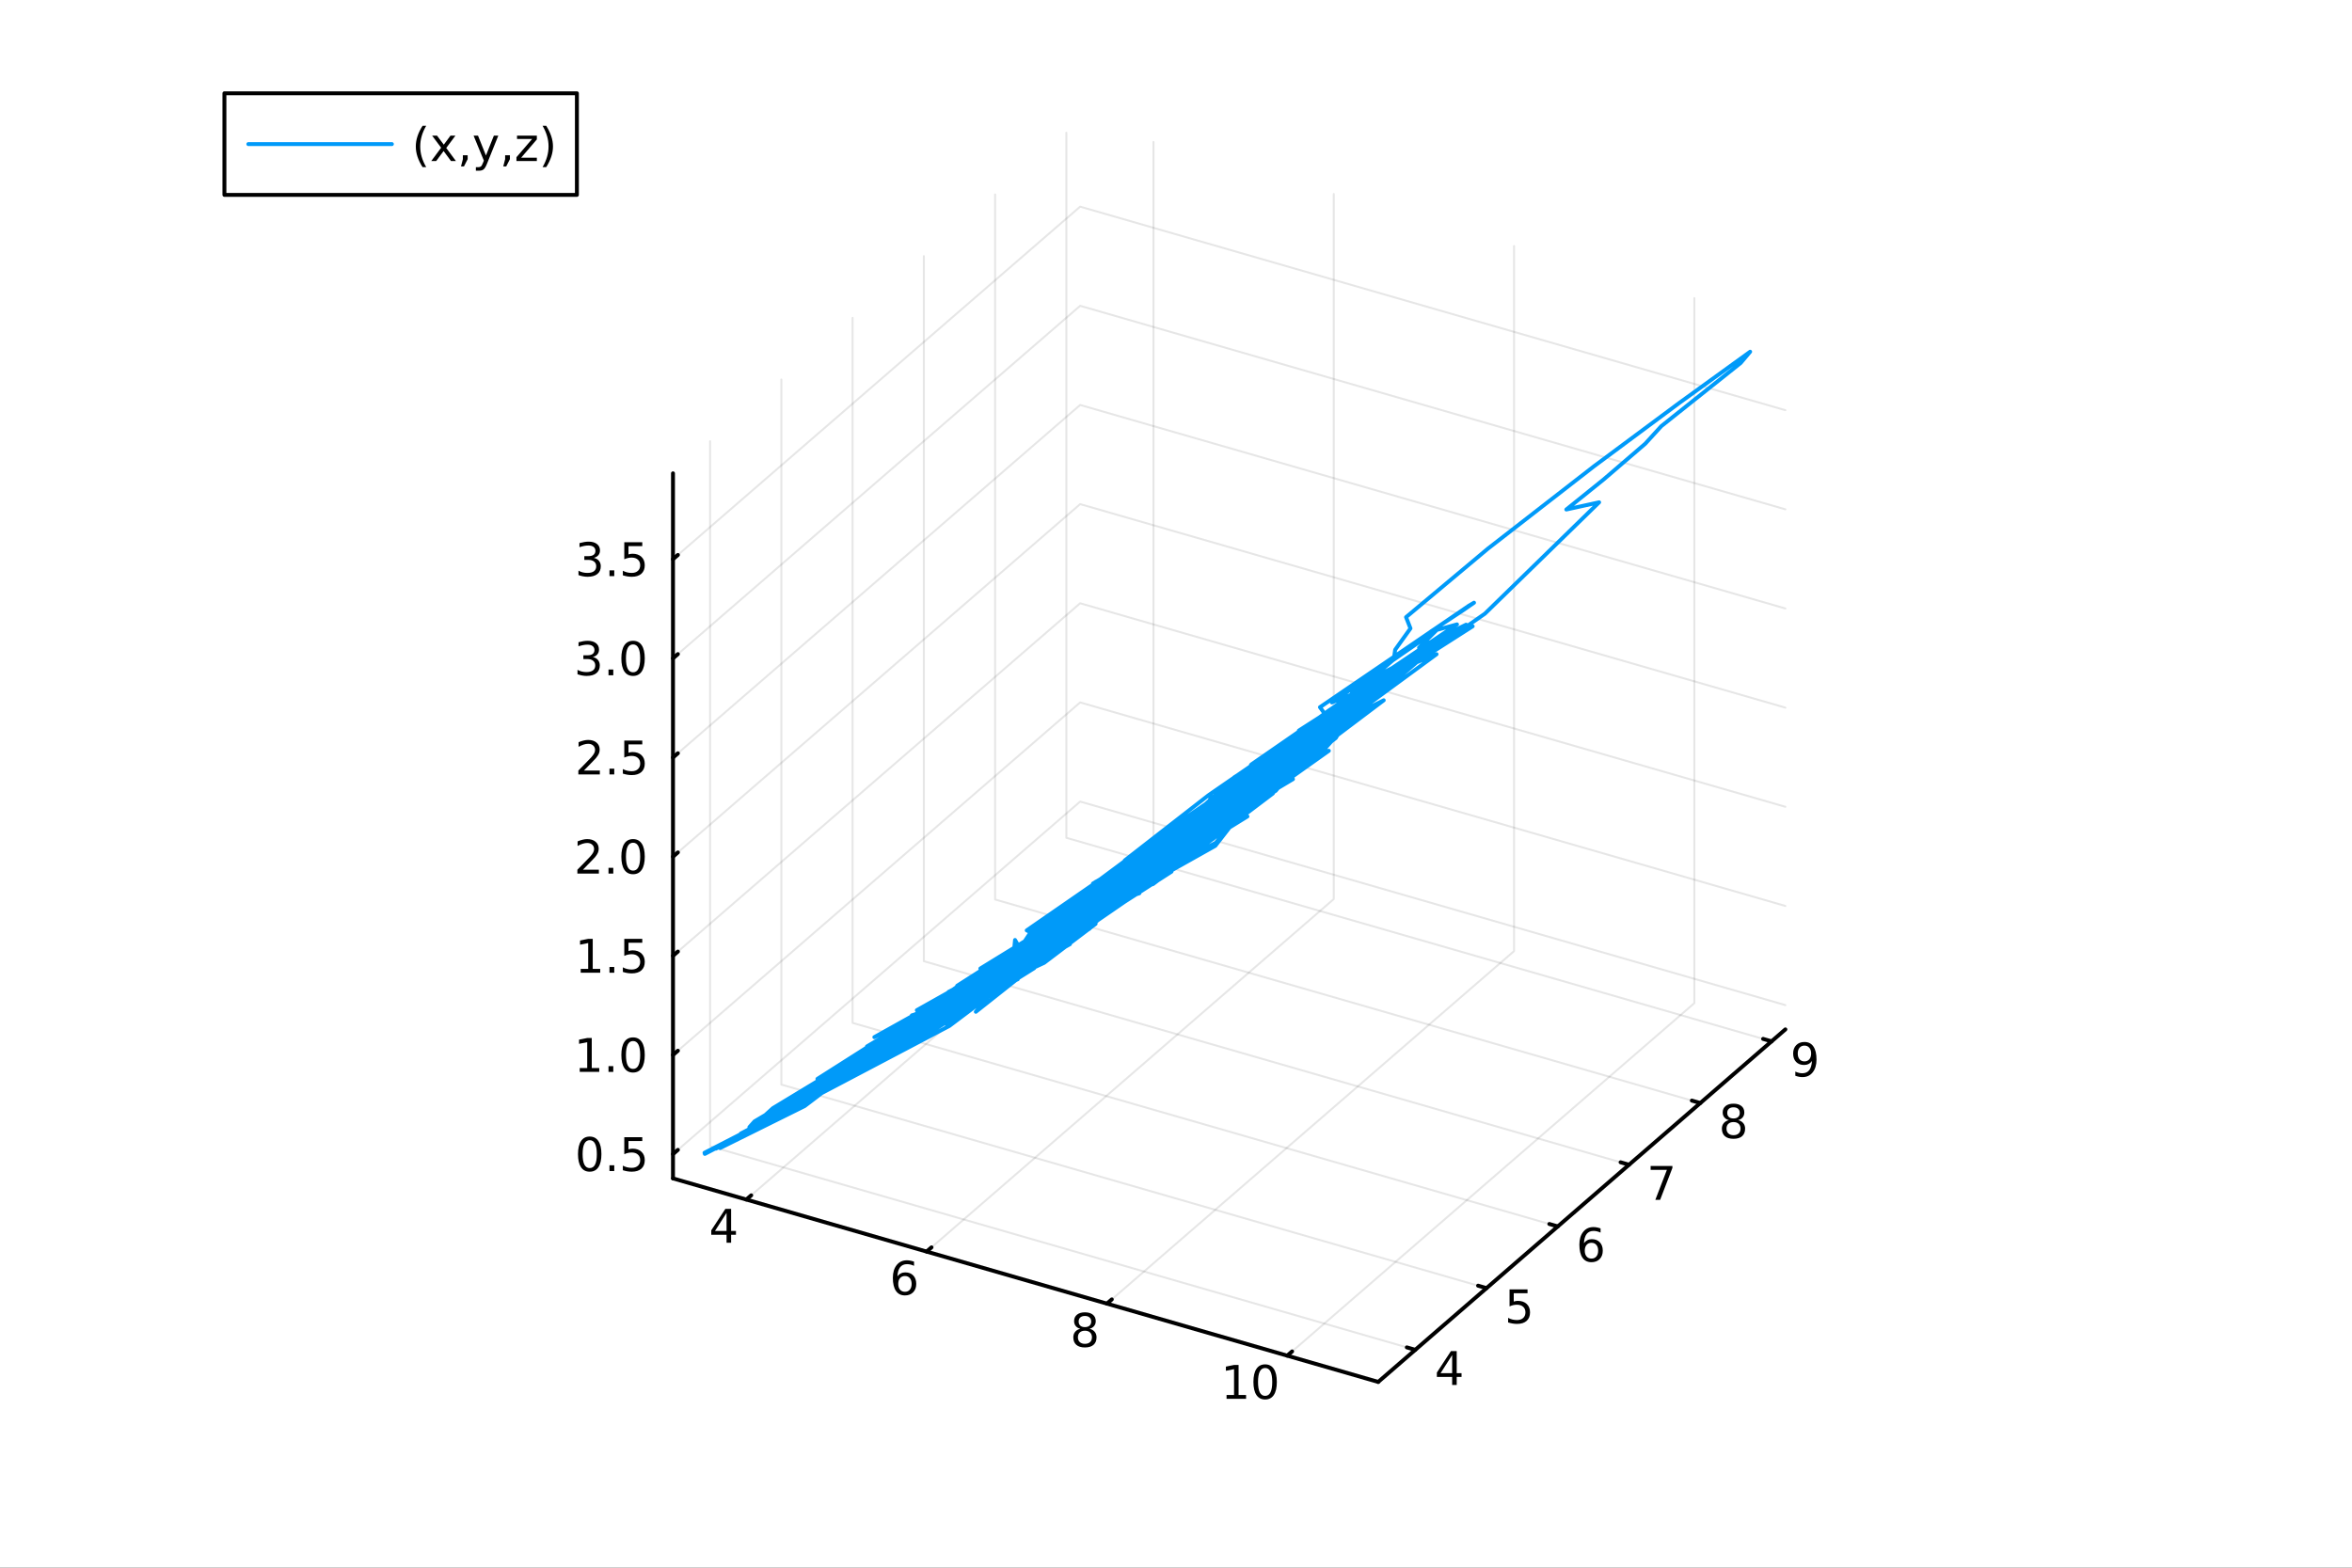 <?xml version="1.0" encoding="utf-8"?>
<svg xmlns="http://www.w3.org/2000/svg" xmlns:xlink="http://www.w3.org/1999/xlink" width="600" height="400" viewBox="0 0 2400 1600">
<rect x="0" y="0" width="2400" height="1600" fill="#333333" stroke="none"/>
<defs>
  <clipPath id="clip420">
    <rect x="0" y="0" width="2400" height="1600"/>
  </clipPath>
</defs>
<path clip-path="url(#clip420)" d="M0 1600 L2400 1600 L2400 0 L0 0  Z" fill="#ffffff" fill-rule="evenodd" fill-opacity="1"/>
<defs>
  <clipPath id="clip421">
    <rect x="480" y="0" width="1681" height="1600"/>
  </clipPath>
</defs>
<defs>
  <clipPath id="clip422">
    <rect x="155" y="47" width="2198" height="1440"/>
  </clipPath>
</defs>
<path clip-path="url(#clip422)" d="M-884.247 2515.4 L-884.247 2263.53 L-778.03 2137.59 L-594.056 2210.3 L-594.056 2462.18 L-700.273 2588.11 L-884.247 2515.4  Z" fill="#ffffff" fill-rule="evenodd" fill-opacity="1"/>
<polyline clip-path="url(#clip422)" style="stroke:#000000; stroke-linecap:round; stroke-linejoin:round; stroke-width:2; stroke-opacity:0.1; fill:none" points="761.554,1224.28 1177.02,864.481 1177.02,144.879 "/>
<polyline clip-path="url(#clip422)" style="stroke:#000000; stroke-linecap:round; stroke-linejoin:round; stroke-width:2; stroke-opacity:0.1; fill:none" points="945.528,1277.39 1360.99,917.59 1360.99,197.988 "/>
<polyline clip-path="url(#clip422)" style="stroke:#000000; stroke-linecap:round; stroke-linejoin:round; stroke-width:2; stroke-opacity:0.1; fill:none" points="1129.5,1330.5 1544.96,970.698 1544.96,251.096 "/>
<polyline clip-path="url(#clip422)" style="stroke:#000000; stroke-linecap:round; stroke-linejoin:round; stroke-width:2; stroke-opacity:0.1; fill:none" points="1313.47,1383.61 1728.94,1023.81 1728.94,304.205 "/>
<polyline clip-path="url(#clip422)" style="stroke:#000000; stroke-linecap:round; stroke-linejoin:round; stroke-width:2; stroke-opacity:0.1; fill:none" points="1444.17,1377.64 724.572,1169.91 724.572,450.306 "/>
<polyline clip-path="url(#clip422)" style="stroke:#000000; stroke-linecap:round; stroke-linejoin:round; stroke-width:2; stroke-opacity:0.1; fill:none" points="1516.88,1314.67 797.282,1106.94 797.282,387.337 "/>
<polyline clip-path="url(#clip422)" style="stroke:#000000; stroke-linecap:round; stroke-linejoin:round; stroke-width:2; stroke-opacity:0.1; fill:none" points="1589.59,1251.7 869.992,1043.97 869.992,324.368 "/>
<polyline clip-path="url(#clip422)" style="stroke:#000000; stroke-linecap:round; stroke-linejoin:round; stroke-width:2; stroke-opacity:0.1; fill:none" points="1662.3,1188.73 942.703,981.002 942.703,261.4 "/>
<polyline clip-path="url(#clip422)" style="stroke:#000000; stroke-linecap:round; stroke-linejoin:round; stroke-width:2; stroke-opacity:0.1; fill:none" points="1735.01,1125.76 1015.41,918.033 1015.41,198.431 "/>
<polyline clip-path="url(#clip422)" style="stroke:#000000; stroke-linecap:round; stroke-linejoin:round; stroke-width:2; stroke-opacity:0.1; fill:none" points="1807.72,1062.8 1088.12,855.064 1088.12,135.462 "/>
<polyline clip-path="url(#clip422)" style="stroke:#000000; stroke-linecap:round; stroke-linejoin:round; stroke-width:2; stroke-opacity:0.1; fill:none" points="686.728,1177.89 1102.19,818.093 1821.79,1025.82 "/>
<polyline clip-path="url(#clip422)" style="stroke:#000000; stroke-linecap:round; stroke-linejoin:round; stroke-width:2; stroke-opacity:0.1; fill:none" points="686.728,1076.7 1102.19,716.896 1821.79,924.627 "/>
<polyline clip-path="url(#clip422)" style="stroke:#000000; stroke-linecap:round; stroke-linejoin:round; stroke-width:2; stroke-opacity:0.1; fill:none" points="686.728,975.5 1102.19,615.699 1821.79,823.43 "/>
<polyline clip-path="url(#clip422)" style="stroke:#000000; stroke-linecap:round; stroke-linejoin:round; stroke-width:2; stroke-opacity:0.1; fill:none" points="686.728,874.303 1102.19,514.502 1821.79,722.233 "/>
<polyline clip-path="url(#clip422)" style="stroke:#000000; stroke-linecap:round; stroke-linejoin:round; stroke-width:2; stroke-opacity:0.1; fill:none" points="686.728,773.106 1102.19,413.306 1821.79,621.037 "/>
<polyline clip-path="url(#clip422)" style="stroke:#000000; stroke-linecap:round; stroke-linejoin:round; stroke-width:2; stroke-opacity:0.1; fill:none" points="686.728,671.91 1102.19,312.109 1821.79,519.84 "/>
<polyline clip-path="url(#clip422)" style="stroke:#000000; stroke-linecap:round; stroke-linejoin:round; stroke-width:2; stroke-opacity:0.1; fill:none" points="686.728,570.713 1102.19,210.912 1821.79,418.643 "/>
<polyline clip-path="url(#clip420)" style="stroke:#000000; stroke-linecap:round; stroke-linejoin:round; stroke-width:4; stroke-opacity:1; fill:none" points="686.728,1202.68 1406.33,1410.41 "/>
<polyline clip-path="url(#clip420)" style="stroke:#000000; stroke-linecap:round; stroke-linejoin:round; stroke-width:4; stroke-opacity:1; fill:none" points="761.554,1224.28 766.54,1219.96 "/>
<polyline clip-path="url(#clip420)" style="stroke:#000000; stroke-linecap:round; stroke-linejoin:round; stroke-width:4; stroke-opacity:1; fill:none" points="945.528,1277.39 950.513,1273.07 "/>
<polyline clip-path="url(#clip420)" style="stroke:#000000; stroke-linecap:round; stroke-linejoin:round; stroke-width:4; stroke-opacity:1; fill:none" points="1129.5,1330.5 1134.49,1326.18 "/>
<polyline clip-path="url(#clip420)" style="stroke:#000000; stroke-linecap:round; stroke-linejoin:round; stroke-width:4; stroke-opacity:1; fill:none" points="1313.47,1383.61 1318.46,1379.29 "/>
<path clip-path="url(#clip420)" d="M741.385 1237.86 L729.58 1256.31 L741.385 1256.31 L741.385 1237.86 M740.159 1233.79 L746.038 1233.79 L746.038 1256.31 L750.969 1256.31 L750.969 1260.2 L746.038 1260.2 L746.038 1268.35 L741.385 1268.35 L741.385 1260.2 L725.784 1260.2 L725.784 1255.68 L740.159 1233.79 Z" fill="#000000" fill-rule="nonzero" fill-opacity="1" /><path clip-path="url(#clip420)" d="M923.414 1302.31 Q920.266 1302.31 918.414 1304.46 Q916.586 1306.62 916.586 1310.37 Q916.586 1314.09 918.414 1316.27 Q920.266 1318.42 923.414 1318.42 Q926.562 1318.42 928.391 1316.27 Q930.243 1314.09 930.243 1310.37 Q930.243 1306.62 928.391 1304.46 Q926.562 1302.31 923.414 1302.31 M932.697 1287.66 L932.697 1291.92 Q930.937 1291.08 929.132 1290.64 Q927.349 1290.2 925.59 1290.2 Q920.961 1290.2 918.507 1293.33 Q916.076 1296.45 915.729 1302.77 Q917.095 1300.76 919.155 1299.7 Q921.215 1298.61 923.692 1298.61 Q928.9 1298.61 931.91 1301.78 Q934.942 1304.93 934.942 1310.37 Q934.942 1315.69 931.794 1318.91 Q928.646 1322.13 923.414 1322.13 Q917.419 1322.13 914.248 1317.54 Q911.076 1312.94 911.076 1304.21 Q911.076 1296.02 914.965 1291.15 Q918.854 1286.27 925.405 1286.27 Q927.164 1286.27 928.947 1286.62 Q930.752 1286.96 932.697 1287.66 Z" fill="#000000" fill-rule="nonzero" fill-opacity="1" /><path clip-path="url(#clip420)" d="M1107.06 1358.15 Q1103.73 1358.15 1101.81 1359.93 Q1099.91 1361.72 1099.91 1364.84 Q1099.91 1367.97 1101.81 1369.75 Q1103.73 1371.53 1107.06 1371.53 Q1110.4 1371.53 1112.32 1369.75 Q1114.24 1367.94 1114.24 1364.84 Q1114.24 1361.72 1112.32 1359.93 Q1110.42 1358.15 1107.06 1358.15 M1102.39 1356.16 Q1099.38 1355.42 1097.69 1353.36 Q1096.02 1351.3 1096.02 1348.34 Q1096.02 1344.19 1098.96 1341.79 Q1101.92 1339.38 1107.06 1339.38 Q1112.23 1339.38 1115.17 1341.79 Q1118.11 1344.19 1118.11 1348.34 Q1118.11 1351.3 1116.42 1353.36 Q1114.75 1355.42 1111.76 1356.16 Q1115.14 1356.95 1117.02 1359.24 Q1118.92 1361.53 1118.92 1364.84 Q1118.92 1369.86 1115.84 1372.55 Q1112.78 1375.23 1107.06 1375.23 Q1101.35 1375.23 1098.27 1372.55 Q1095.21 1369.86 1095.21 1364.84 Q1095.21 1361.53 1097.11 1359.24 Q1099.01 1356.95 1102.39 1356.16 M1100.67 1348.78 Q1100.67 1351.46 1102.34 1352.97 Q1104.03 1354.47 1107.06 1354.47 Q1110.07 1354.47 1111.76 1352.97 Q1113.48 1351.46 1113.48 1348.78 Q1113.48 1346.09 1111.76 1344.59 Q1110.07 1343.08 1107.06 1343.08 Q1104.03 1343.08 1102.34 1344.59 Q1100.67 1346.09 1100.67 1348.78 Z" fill="#000000" fill-rule="nonzero" fill-opacity="1" /><path clip-path="url(#clip420)" d="M1251.59 1423.74 L1259.23 1423.74 L1259.23 1397.37 L1250.92 1399.04 L1250.92 1394.78 L1259.19 1393.11 L1263.86 1393.11 L1263.86 1423.74 L1271.5 1423.74 L1271.5 1427.67 L1251.59 1427.67 L1251.59 1423.74 Z" fill="#000000" fill-rule="nonzero" fill-opacity="1" /><path clip-path="url(#clip420)" d="M1290.94 1396.19 Q1287.33 1396.19 1285.5 1399.76 Q1283.7 1403.3 1283.7 1410.43 Q1283.7 1417.53 1285.5 1421.1 Q1287.33 1424.64 1290.94 1424.64 Q1294.58 1424.64 1296.38 1421.1 Q1298.21 1417.53 1298.21 1410.43 Q1298.21 1403.3 1296.38 1399.76 Q1294.58 1396.19 1290.94 1396.19 M1290.94 1392.49 Q1296.75 1392.49 1299.81 1397.09 Q1302.89 1401.68 1302.89 1410.43 Q1302.89 1419.15 1299.81 1423.76 Q1296.75 1428.34 1290.94 1428.34 Q1285.13 1428.34 1282.06 1423.76 Q1279 1419.15 1279 1410.43 Q1279 1401.68 1282.06 1397.09 Q1285.13 1392.49 1290.94 1392.49 Z" fill="#000000" fill-rule="nonzero" fill-opacity="1" /><polyline clip-path="url(#clip420)" style="stroke:#000000; stroke-linecap:round; stroke-linejoin:round; stroke-width:4; stroke-opacity:1; fill:none" points="1406.33,1410.41 1821.79,1050.61 "/>
<polyline clip-path="url(#clip420)" style="stroke:#000000; stroke-linecap:round; stroke-linejoin:round; stroke-width:4; stroke-opacity:1; fill:none" points="1444.17,1377.64 1435.54,1375.15 "/>
<polyline clip-path="url(#clip420)" style="stroke:#000000; stroke-linecap:round; stroke-linejoin:round; stroke-width:4; stroke-opacity:1; fill:none" points="1516.88,1314.67 1508.25,1312.18 "/>
<polyline clip-path="url(#clip420)" style="stroke:#000000; stroke-linecap:round; stroke-linejoin:round; stroke-width:4; stroke-opacity:1; fill:none" points="1589.59,1251.7 1580.96,1249.21 "/>
<polyline clip-path="url(#clip420)" style="stroke:#000000; stroke-linecap:round; stroke-linejoin:round; stroke-width:4; stroke-opacity:1; fill:none" points="1662.3,1188.73 1653.67,1186.24 "/>
<polyline clip-path="url(#clip420)" style="stroke:#000000; stroke-linecap:round; stroke-linejoin:round; stroke-width:4; stroke-opacity:1; fill:none" points="1735.01,1125.76 1726.38,1123.27 "/>
<polyline clip-path="url(#clip420)" style="stroke:#000000; stroke-linecap:round; stroke-linejoin:round; stroke-width:4; stroke-opacity:1; fill:none" points="1807.72,1062.8 1799.09,1060.3 "/>
<path clip-path="url(#clip420)" d="M1481.79 1383 L1469.99 1401.45 L1481.79 1401.45 L1481.79 1383 M1480.56 1378.93 L1486.44 1378.93 L1486.44 1401.45 L1491.37 1401.45 L1491.37 1405.34 L1486.44 1405.34 L1486.44 1413.49 L1481.79 1413.49 L1481.79 1405.34 L1466.19 1405.34 L1466.19 1400.83 L1480.56 1378.93 Z" fill="#000000" fill-rule="nonzero" fill-opacity="1" /><path clip-path="url(#clip420)" d="M1540.36 1315.96 L1558.71 1315.96 L1558.71 1319.89 L1544.64 1319.89 L1544.64 1328.37 Q1545.66 1328.02 1546.68 1327.86 Q1547.7 1327.67 1548.71 1327.67 Q1554.5 1327.67 1557.88 1330.84 Q1561.26 1334.01 1561.26 1339.43 Q1561.26 1345.01 1557.79 1348.11 Q1554.32 1351.19 1548 1351.19 Q1545.82 1351.19 1543.55 1350.82 Q1541.31 1350.45 1538.9 1349.71 L1538.9 1345.01 Q1540.98 1346.14 1543.21 1346.7 Q1545.43 1347.25 1547.9 1347.25 Q1551.91 1347.25 1554.25 1345.15 Q1556.58 1343.04 1556.58 1339.43 Q1556.58 1335.82 1554.25 1333.71 Q1551.91 1331.61 1547.9 1331.61 Q1546.03 1331.61 1544.15 1332.02 Q1542.3 1332.44 1540.36 1333.32 L1540.36 1315.96 Z" fill="#000000" fill-rule="nonzero" fill-opacity="1" /><path clip-path="url(#clip420)" d="M1623.95 1268.41 Q1620.8 1268.41 1618.95 1270.56 Q1617.12 1272.71 1617.12 1276.46 Q1617.12 1280.19 1618.95 1282.36 Q1620.8 1284.52 1623.95 1284.52 Q1627.1 1284.52 1628.92 1282.36 Q1630.78 1280.19 1630.78 1276.46 Q1630.78 1272.71 1628.92 1270.56 Q1627.1 1268.41 1623.95 1268.41 M1633.23 1253.75 L1633.23 1258.01 Q1631.47 1257.18 1629.67 1256.74 Q1627.88 1256.3 1626.12 1256.3 Q1621.49 1256.3 1619.04 1259.42 Q1616.61 1262.55 1616.26 1268.87 Q1617.63 1266.86 1619.69 1265.79 Q1621.75 1264.7 1624.23 1264.7 Q1629.43 1264.7 1632.44 1267.87 Q1635.48 1271.02 1635.48 1276.46 Q1635.48 1281.79 1632.33 1285 Q1629.18 1288.22 1623.95 1288.22 Q1617.95 1288.22 1614.78 1283.64 Q1611.61 1279.03 1611.61 1270.3 Q1611.61 1262.11 1615.5 1257.25 Q1619.39 1252.36 1625.94 1252.36 Q1627.7 1252.36 1629.48 1252.71 Q1631.29 1253.06 1633.23 1253.75 Z" fill="#000000" fill-rule="nonzero" fill-opacity="1" /><path clip-path="url(#clip420)" d="M1684.32 1190.02 L1706.54 1190.02 L1706.54 1192.01 L1694 1224.58 L1689.11 1224.58 L1700.92 1193.96 L1684.32 1193.96 L1684.32 1190.02 Z" fill="#000000" fill-rule="nonzero" fill-opacity="1" /><path clip-path="url(#clip420)" d="M1768.88 1145.2 Q1765.55 1145.2 1763.63 1146.98 Q1761.73 1148.76 1761.73 1151.89 Q1761.73 1155.01 1763.63 1156.8 Q1765.55 1158.58 1768.88 1158.58 Q1772.21 1158.58 1774.14 1156.8 Q1776.06 1154.99 1776.06 1151.89 Q1776.06 1148.76 1774.14 1146.98 Q1772.24 1145.2 1768.88 1145.2 M1764.21 1143.21 Q1761.2 1142.47 1759.51 1140.41 Q1757.84 1138.35 1757.84 1135.39 Q1757.84 1131.24 1760.78 1128.83 Q1763.74 1126.43 1768.88 1126.43 Q1774.04 1126.43 1776.98 1128.83 Q1779.92 1131.24 1779.92 1135.39 Q1779.92 1138.35 1778.23 1140.41 Q1776.57 1142.47 1773.58 1143.21 Q1776.96 1144 1778.84 1146.29 Q1780.73 1148.58 1780.73 1151.89 Q1780.73 1156.91 1777.65 1159.6 Q1774.6 1162.28 1768.88 1162.28 Q1763.16 1162.28 1760.09 1159.6 Q1757.03 1156.91 1757.03 1151.89 Q1757.03 1148.58 1758.93 1146.29 Q1760.83 1144 1764.21 1143.21 M1762.49 1135.83 Q1762.49 1138.51 1764.16 1140.01 Q1765.85 1141.52 1768.88 1141.52 Q1771.89 1141.52 1773.58 1140.01 Q1775.29 1138.51 1775.29 1135.83 Q1775.29 1133.14 1773.58 1131.64 Q1771.89 1130.13 1768.88 1130.13 Q1765.85 1130.13 1764.16 1131.64 Q1762.49 1133.14 1762.49 1135.83 Z" fill="#000000" fill-rule="nonzero" fill-opacity="1" /><path clip-path="url(#clip420)" d="M1831.96 1097.93 L1831.96 1093.67 Q1833.72 1094.5 1835.53 1094.94 Q1837.33 1095.38 1839.07 1095.38 Q1843.7 1095.38 1846.13 1092.28 Q1848.58 1089.15 1848.93 1082.81 Q1847.59 1084.8 1845.53 1085.87 Q1843.47 1086.93 1840.97 1086.93 Q1835.78 1086.93 1832.75 1083.81 Q1829.74 1080.66 1829.74 1075.22 Q1829.74 1069.89 1832.89 1066.68 Q1836.04 1063.46 1841.27 1063.46 Q1847.26 1063.46 1850.41 1068.06 Q1853.58 1072.65 1853.58 1081.4 Q1853.58 1089.57 1849.69 1094.45 Q1845.83 1099.31 1839.28 1099.31 Q1837.52 1099.31 1835.71 1098.97 Q1833.91 1098.62 1831.96 1097.93 M1841.27 1083.27 Q1844.42 1083.27 1846.24 1081.12 Q1848.1 1078.97 1848.1 1075.22 Q1848.1 1071.49 1846.24 1069.34 Q1844.42 1067.16 1841.27 1067.16 Q1838.12 1067.16 1836.27 1069.34 Q1834.44 1071.49 1834.44 1075.22 Q1834.44 1078.97 1836.27 1081.12 Q1838.12 1083.27 1841.27 1083.27 Z" fill="#000000" fill-rule="nonzero" fill-opacity="1" /><polyline clip-path="url(#clip420)" style="stroke:#000000; stroke-linecap:round; stroke-linejoin:round; stroke-width:4; stroke-opacity:1; fill:none" points="686.728,1202.68 686.728,483.08 "/>
<polyline clip-path="url(#clip420)" style="stroke:#000000; stroke-linecap:round; stroke-linejoin:round; stroke-width:4; stroke-opacity:1; fill:none" points="686.728,1177.89 691.714,1173.58 "/>
<polyline clip-path="url(#clip420)" style="stroke:#000000; stroke-linecap:round; stroke-linejoin:round; stroke-width:4; stroke-opacity:1; fill:none" points="686.728,1076.7 691.714,1072.38 "/>
<polyline clip-path="url(#clip420)" style="stroke:#000000; stroke-linecap:round; stroke-linejoin:round; stroke-width:4; stroke-opacity:1; fill:none" points="686.728,975.5 691.714,971.182 "/>
<polyline clip-path="url(#clip420)" style="stroke:#000000; stroke-linecap:round; stroke-linejoin:round; stroke-width:4; stroke-opacity:1; fill:none" points="686.728,874.303 691.714,869.986 "/>
<polyline clip-path="url(#clip420)" style="stroke:#000000; stroke-linecap:round; stroke-linejoin:round; stroke-width:4; stroke-opacity:1; fill:none" points="686.728,773.106 691.714,768.789 "/>
<polyline clip-path="url(#clip420)" style="stroke:#000000; stroke-linecap:round; stroke-linejoin:round; stroke-width:4; stroke-opacity:1; fill:none" points="686.728,671.91 691.714,667.592 "/>
<polyline clip-path="url(#clip420)" style="stroke:#000000; stroke-linecap:round; stroke-linejoin:round; stroke-width:4; stroke-opacity:1; fill:none" points="686.728,570.713 691.714,566.395 "/>
<path clip-path="url(#clip420)" d="M601.748 1163.69 Q598.137 1163.69 596.308 1167.26 Q594.503 1170.8 594.503 1177.93 Q594.503 1185.03 596.308 1188.6 Q598.137 1192.14 601.748 1192.14 Q605.382 1192.14 607.188 1188.6 Q609.017 1185.03 609.017 1177.93 Q609.017 1170.8 607.188 1167.26 Q605.382 1163.69 601.748 1163.69 M601.748 1159.99 Q607.558 1159.99 610.614 1164.6 Q613.692 1169.18 613.692 1177.93 Q613.692 1186.66 610.614 1191.26 Q607.558 1195.84 601.748 1195.84 Q595.938 1195.84 592.859 1191.26 Q589.804 1186.66 589.804 1177.93 Q589.804 1169.18 592.859 1164.6 Q595.938 1159.99 601.748 1159.99 Z" fill="#000000" fill-rule="nonzero" fill-opacity="1" /><path clip-path="url(#clip420)" d="M621.91 1189.29 L626.794 1189.29 L626.794 1195.17 L621.91 1195.17 L621.91 1189.29 Z" fill="#000000" fill-rule="nonzero" fill-opacity="1" /><path clip-path="url(#clip420)" d="M637.026 1160.61 L655.382 1160.61 L655.382 1164.55 L641.308 1164.55 L641.308 1173.02 Q642.327 1172.67 643.345 1172.51 Q644.364 1172.33 645.382 1172.33 Q651.169 1172.33 654.549 1175.5 Q657.928 1178.67 657.928 1184.09 Q657.928 1189.66 654.456 1192.77 Q650.984 1195.84 644.664 1195.84 Q642.489 1195.84 640.22 1195.47 Q637.975 1195.1 635.567 1194.36 L635.567 1189.66 Q637.651 1190.8 639.873 1191.35 Q642.095 1191.91 644.572 1191.91 Q648.576 1191.91 650.914 1189.8 Q653.252 1187.7 653.252 1184.09 Q653.252 1180.47 650.914 1178.37 Q648.576 1176.26 644.572 1176.26 Q642.697 1176.26 640.822 1176.68 Q638.97 1177.1 637.026 1177.97 L637.026 1160.61 Z" fill="#000000" fill-rule="nonzero" fill-opacity="1" /><path clip-path="url(#clip420)" d="M591.563 1090.04 L599.202 1090.04 L599.202 1063.68 L590.892 1065.34 L590.892 1061.08 L599.155 1059.42 L603.831 1059.42 L603.831 1090.04 L611.47 1090.04 L611.47 1093.98 L591.563 1093.98 L591.563 1090.04 Z" fill="#000000" fill-rule="nonzero" fill-opacity="1" /><path clip-path="url(#clip420)" d="M620.915 1088.1 L625.799 1088.1 L625.799 1093.98 L620.915 1093.98 L620.915 1088.1 Z" fill="#000000" fill-rule="nonzero" fill-opacity="1" /><path clip-path="url(#clip420)" d="M645.984 1062.5 Q642.373 1062.5 640.544 1066.06 Q638.739 1069.6 638.739 1076.73 Q638.739 1083.84 640.544 1087.4 Q642.373 1090.94 645.984 1090.94 Q649.618 1090.94 651.424 1087.4 Q653.252 1083.84 653.252 1076.73 Q653.252 1069.6 651.424 1066.06 Q649.618 1062.5 645.984 1062.5 M645.984 1058.79 Q651.794 1058.79 654.85 1063.4 Q657.928 1067.98 657.928 1076.73 Q657.928 1085.46 654.85 1090.06 Q651.794 1094.65 645.984 1094.65 Q640.174 1094.65 637.095 1090.06 Q634.04 1085.46 634.04 1076.73 Q634.04 1067.98 637.095 1063.4 Q640.174 1058.79 645.984 1058.79 Z" fill="#000000" fill-rule="nonzero" fill-opacity="1" /><path clip-path="url(#clip420)" d="M592.558 988.845 L600.197 988.845 L600.197 962.479 L591.887 964.146 L591.887 959.887 L600.151 958.22 L604.827 958.22 L604.827 988.845 L612.466 988.845 L612.466 992.78 L592.558 992.78 L592.558 988.845 Z" fill="#000000" fill-rule="nonzero" fill-opacity="1" /><path clip-path="url(#clip420)" d="M621.91 986.9 L626.794 986.9 L626.794 992.78 L621.91 992.78 L621.91 986.9 Z" fill="#000000" fill-rule="nonzero" fill-opacity="1" /><path clip-path="url(#clip420)" d="M637.026 958.22 L655.382 958.22 L655.382 962.155 L641.308 962.155 L641.308 970.627 Q642.327 970.28 643.345 970.118 Q644.364 969.933 645.382 969.933 Q651.169 969.933 654.549 973.104 Q657.928 976.276 657.928 981.692 Q657.928 987.271 654.456 990.373 Q650.984 993.451 644.664 993.451 Q642.489 993.451 640.22 993.081 Q637.975 992.711 635.567 991.97 L635.567 987.271 Q637.651 988.405 639.873 988.961 Q642.095 989.516 644.572 989.516 Q648.576 989.516 650.914 987.41 Q653.252 985.303 653.252 981.692 Q653.252 978.081 650.914 975.975 Q648.576 973.868 644.572 973.868 Q642.697 973.868 640.822 974.285 Q638.97 974.701 637.026 975.581 L637.026 958.22 Z" fill="#000000" fill-rule="nonzero" fill-opacity="1" /><path clip-path="url(#clip420)" d="M594.78 887.648 L611.1 887.648 L611.1 891.583 L589.156 891.583 L589.156 887.648 Q591.818 884.893 596.401 880.264 Q601.007 875.611 602.188 874.269 Q604.433 871.745 605.313 870.009 Q606.216 868.25 606.216 866.56 Q606.216 863.806 604.271 862.07 Q602.35 860.333 599.248 860.333 Q597.049 860.333 594.595 861.097 Q592.165 861.861 589.387 863.412 L589.387 858.69 Q592.211 857.556 594.665 856.977 Q597.118 856.398 599.155 856.398 Q604.526 856.398 607.72 859.083 Q610.915 861.769 610.915 866.259 Q610.915 868.389 610.104 870.31 Q609.317 872.208 607.211 874.801 Q606.632 875.472 603.53 878.69 Q600.429 881.884 594.78 887.648 Z" fill="#000000" fill-rule="nonzero" fill-opacity="1" /><path clip-path="url(#clip420)" d="M620.915 885.704 L625.799 885.704 L625.799 891.583 L620.915 891.583 L620.915 885.704 Z" fill="#000000" fill-rule="nonzero" fill-opacity="1" /><path clip-path="url(#clip420)" d="M645.984 860.102 Q642.373 860.102 640.544 863.667 Q638.739 867.208 638.739 874.338 Q638.739 881.444 640.544 885.009 Q642.373 888.551 645.984 888.551 Q649.618 888.551 651.424 885.009 Q653.252 881.444 653.252 874.338 Q653.252 867.208 651.424 863.667 Q649.618 860.102 645.984 860.102 M645.984 856.398 Q651.794 856.398 654.85 861.005 Q657.928 865.588 657.928 874.338 Q657.928 883.065 654.85 887.671 Q651.794 892.255 645.984 892.255 Q640.174 892.255 637.095 887.671 Q634.04 883.065 634.04 874.338 Q634.04 865.588 637.095 861.005 Q640.174 856.398 645.984 856.398 Z" fill="#000000" fill-rule="nonzero" fill-opacity="1" /><path clip-path="url(#clip420)" d="M595.776 786.451 L612.095 786.451 L612.095 790.386 L590.151 790.386 L590.151 786.451 Q592.813 783.697 597.396 779.067 Q602.003 774.414 603.183 773.072 Q605.429 770.549 606.308 768.812 Q607.211 767.053 607.211 765.363 Q607.211 762.609 605.267 760.873 Q603.345 759.137 600.243 759.137 Q598.044 759.137 595.591 759.901 Q593.16 760.664 590.382 762.215 L590.382 757.493 Q593.206 756.359 595.66 755.78 Q598.114 755.201 600.151 755.201 Q605.521 755.201 608.716 757.887 Q611.91 760.572 611.91 765.063 Q611.91 767.192 611.1 769.113 Q610.313 771.012 608.206 773.604 Q607.628 774.275 604.526 777.493 Q601.424 780.687 595.776 786.451 Z" fill="#000000" fill-rule="nonzero" fill-opacity="1" /><path clip-path="url(#clip420)" d="M621.91 784.507 L626.794 784.507 L626.794 790.386 L621.91 790.386 L621.91 784.507 Z" fill="#000000" fill-rule="nonzero" fill-opacity="1" /><path clip-path="url(#clip420)" d="M637.026 755.826 L655.382 755.826 L655.382 759.762 L641.308 759.762 L641.308 768.234 Q642.327 767.887 643.345 767.725 Q644.364 767.539 645.382 767.539 Q651.169 767.539 654.549 770.711 Q657.928 773.882 657.928 779.299 Q657.928 784.877 654.456 787.979 Q650.984 791.058 644.664 791.058 Q642.489 791.058 640.22 790.687 Q637.975 790.317 635.567 789.576 L635.567 784.877 Q637.651 786.011 639.873 786.567 Q642.095 787.123 644.572 787.123 Q648.576 787.123 650.914 785.016 Q653.252 782.91 653.252 779.299 Q653.252 775.687 650.914 773.581 Q648.576 771.475 644.572 771.475 Q642.697 771.475 640.822 771.891 Q638.97 772.308 637.026 773.187 L637.026 755.826 Z" fill="#000000" fill-rule="nonzero" fill-opacity="1" /><path clip-path="url(#clip420)" d="M604.919 670.555 Q608.276 671.273 610.151 673.542 Q612.049 675.81 612.049 679.143 Q612.049 684.259 608.53 687.06 Q605.012 689.861 598.53 689.861 Q596.355 689.861 594.04 689.421 Q591.748 689.004 589.294 688.148 L589.294 683.634 Q591.239 684.768 593.554 685.347 Q595.868 685.926 598.392 685.926 Q602.79 685.926 605.081 684.19 Q607.396 682.454 607.396 679.143 Q607.396 676.088 605.243 674.375 Q603.114 672.639 599.294 672.639 L595.267 672.639 L595.267 668.796 L599.48 668.796 Q602.929 668.796 604.757 667.431 Q606.586 666.042 606.586 663.449 Q606.586 660.787 604.688 659.375 Q602.813 657.94 599.294 657.94 Q597.373 657.94 595.174 658.356 Q592.975 658.773 590.336 659.653 L590.336 655.486 Q592.998 654.745 595.313 654.375 Q597.651 654.005 599.711 654.005 Q605.035 654.005 608.137 656.435 Q611.239 658.843 611.239 662.963 Q611.239 665.833 609.595 667.824 Q607.952 669.792 604.919 670.555 Z" fill="#000000" fill-rule="nonzero" fill-opacity="1" /><path clip-path="url(#clip420)" d="M620.915 683.31 L625.799 683.31 L625.799 689.19 L620.915 689.19 L620.915 683.31 Z" fill="#000000" fill-rule="nonzero" fill-opacity="1" /><path clip-path="url(#clip420)" d="M645.984 657.708 Q642.373 657.708 640.544 661.273 Q638.739 664.815 638.739 671.944 Q638.739 679.051 640.544 682.616 Q642.373 686.157 645.984 686.157 Q649.618 686.157 651.424 682.616 Q653.252 679.051 653.252 671.944 Q653.252 664.815 651.424 661.273 Q649.618 657.708 645.984 657.708 M645.984 654.005 Q651.794 654.005 654.85 658.611 Q657.928 663.194 657.928 671.944 Q657.928 680.671 654.85 685.278 Q651.794 689.861 645.984 689.861 Q640.174 689.861 637.095 685.278 Q634.04 680.671 634.04 671.944 Q634.04 663.194 637.095 658.611 Q640.174 654.005 645.984 654.005 Z" fill="#000000" fill-rule="nonzero" fill-opacity="1" /><path clip-path="url(#clip420)" d="M605.915 569.359 Q609.271 570.076 611.146 572.345 Q613.044 574.613 613.044 577.947 Q613.044 583.062 609.526 585.863 Q606.007 588.664 599.526 588.664 Q597.35 588.664 595.035 588.224 Q592.743 587.808 590.29 586.951 L590.29 582.437 Q592.234 583.572 594.549 584.15 Q596.864 584.729 599.387 584.729 Q603.785 584.729 606.077 582.993 Q608.392 581.257 608.392 577.947 Q608.392 574.891 606.239 573.178 Q604.109 571.442 600.29 571.442 L596.262 571.442 L596.262 567.599 L600.475 567.599 Q603.924 567.599 605.753 566.234 Q607.581 564.845 607.581 562.252 Q607.581 559.59 605.683 558.178 Q603.808 556.743 600.29 556.743 Q598.368 556.743 596.169 557.16 Q593.97 557.576 591.331 558.456 L591.331 554.289 Q593.993 553.549 596.308 553.178 Q598.646 552.808 600.706 552.808 Q606.03 552.808 609.132 555.238 Q612.234 557.646 612.234 561.766 Q612.234 564.636 610.591 566.627 Q608.947 568.595 605.915 569.359 Z" fill="#000000" fill-rule="nonzero" fill-opacity="1" /><path clip-path="url(#clip420)" d="M621.91 582.113 L626.794 582.113 L626.794 587.993 L621.91 587.993 L621.91 582.113 Z" fill="#000000" fill-rule="nonzero" fill-opacity="1" /><path clip-path="url(#clip420)" d="M637.026 553.433 L655.382 553.433 L655.382 557.368 L641.308 557.368 L641.308 565.84 Q642.327 565.493 643.345 565.331 Q644.364 565.146 645.382 565.146 Q651.169 565.146 654.549 568.317 Q657.928 571.488 657.928 576.905 Q657.928 582.484 654.456 585.585 Q650.984 588.664 644.664 588.664 Q642.489 588.664 640.22 588.294 Q637.975 587.923 635.567 587.183 L635.567 582.484 Q637.651 583.618 639.873 584.173 Q642.095 584.729 644.572 584.729 Q648.576 584.729 650.914 582.623 Q653.252 580.516 653.252 576.905 Q653.252 573.294 650.914 571.187 Q648.576 569.081 644.572 569.081 Q642.697 569.081 640.822 569.498 Q638.97 569.914 637.026 570.794 L637.026 553.433 Z" fill="#000000" fill-rule="nonzero" fill-opacity="1" /><polyline clip-path="url(#clip422)" style="stroke:#009af9; stroke-linecap:round; stroke-linejoin:round; stroke-width:4; stroke-opacity:1; fill:none" points="964.095,1029.11 966.655,1028.01 969.348,1026.83 967.442,1027.8 968.321,1027.48 961.694,1030.7 967.013,1028.36 972.749,1025.8 983.668,1020.77 973.689,1025.43 969.918,1027.33 971.55,1026.63 979.529,1023.02 973.057,1026.02 985.067,1020.44 984.892,1020.48 972.659,1026.17 992.65,1016.83 986.107,1019.55 993.245,1016 966.139,1028.61 971.808,1026.72 981.077,1022.05 978.334,1023.6 1017.24,1004.72 1013.57,1004.82 1015.96,1001.87 996.272,1010.63 986.358,1015.38 997.741,1009.04 1034.83,990.581 1046.26,980.935 1098.65,952.81 1101.37,945.28 1160.07,910.05 1169.63,893.659 1118.94,917.219 1094.59,932.702 1177.14,891.208 1225.62,854.44 1201.67,864.058 1100.18,919.565 1091.65,932.047 1123.65,918.122 1098.73,930.792 1087.81,938.297 1107.08,931.29 1080.95,945.934 1091.23,943.788 1115.19,930.44 1200.35,880.367 1164.61,892.024 1122.17,916.015 1113.35,923.469 1120.85,918.845 1045.14,963.75 1058.07,962.643 1007.28,992.537 974.624,1013.98 1017.02,995.636 985.604,1013.08 967.099,1028.85 919.574,1053.65 955.555,1038.57 930.525,1051.97 889.965,1075.02 972.59,1032.51 944.916,1047.42 984.191,1022.99 1067.14,972.999 997.297,1015.39 1025.87,998.993 1103.05,945.609 1144.18,912.648 1135.93,913.835 1173.31,889.105 1124.09,916.655 1081.91,948.367 1117.8,914.437 1143.64,904.942 1005.4,999.337 1040.03,985.072 1025.13,993.528 948.19,1038.95 944.743,1040.88 903.918,1068.14 912.839,1066.11 921.475,1060.3 944.468,1046.17 867.279,1086.17 874.613,1084.31 952.073,1042.43 976.786,1024.93 1045.88,981.01 1076.14,956.965 948.86,1032.82 1083.6,958.465 1144.79,912.589 1228.78,851.923 1244.18,839.696 1300.15,800.594 1228.9,847.237 1225.17,852.116 1187.77,874.552 1150.4,900.81 1279.14,818.862 1298.59,795.787 1338.9,776.294 1284.68,776.095 1232.97,811.766 1147.83,878.059 1137.01,894.264 1135.35,903.727 1139.34,906.063 1071.63,951.366 1083.94,950.174 1082.61,950.412 1113.3,932.403 1092.75,941.623 1083.34,946.221 1165.75,897.652 1132.18,908.305 1164.37,882.209 1107.22,924.35 1055.04,959.969 1036.53,978.457 1054.92,973.362 1169.55,899.143 1113.87,922.807 1123.66,920.067 1110.23,930.835 1050.47,976.349 1112.33,936.21 974.676,1014.35 1013.2,1005.53 995.953,1010.39 996.089,1003.98 1124.2,935.359 1110.4,943.35 1041.97,983.117 1037.8,980.191 1112.77,925.421 1179.9,879.648 1056.17,960.886 1081.34,946.637 1068.52,947.014 1020.02,979.73 955.193,1027.09 930.562,1049.03 952.405,1040.49 995.238,1011.03 961.259,1029.76 1044.14,982.191 1157.26,906.629 1267.73,832.981 1346.66,763.9 1386.11,732.423 1342.34,741.263 1252.5,800.486 1200.21,847.739 1222.27,842.598 1254.38,822.979 1318.57,779.326 1218.03,839.647 1207.43,848.785 1140.03,894.685 1158.52,888.165 1136.28,905.134 1212.26,858.123 1175.6,873.134 1226.82,846.172 1171.74,889.454 1100.55,930.968 1032.52,979.498 1065.65,967.954 1089,947.888 1039.99,980.947 934.028,1038.94 884.653,1068.02 894.181,1074.06 951.52,1044.71 961.481,1043.57 1004.76,1005.97 1054.78,970.53 1057.01,971.068 1066.74,961.749 1106.21,936.892 1078.74,959.146 1030.92,978.896 1052.33,968.346 1090.98,938.202 1116.66,930.982 1071.91,959.569 1001.89,1012.24 1019.71,1002.16 1044.66,984.386 1072.36,959.469 1067.59,963.713 1056.76,973.026 994.077,1006.54 975.151,1017.57 1052.01,978.974 1094.15,948.007 1072.68,961.743 995.609,1011.29 1052.65,964.297 1008.66,993.858 1041.62,980.991 1084.65,951.914 1131.96,928.79 1112.42,925.93 1095.05,941.78 999.095,999.167 1081.98,955.76 1060.31,969.756 1079.91,954.359 1082.66,950.689 1164.81,901.799 1189.11,872.026 1164.48,889.247 1122.13,916.561 1111.21,926.735 1053.8,971.006 1151.16,908.492 1147.26,902.994 1105.3,932.485 1046.74,974.984 1031.91,987.126 966.92,1042.95 954.614,1046.79 938.303,1049.48 952.608,1037.22 982.2,1021.16 1005.3,1000.01 907.097,1059.59 983.564,1017.08 1046.08,984.5 1109.4,940.088 1074.36,957.631 1008.61,1000.46 1005.91,997.347 894.15,1071.31 861.278,1094.33 852.051,1096.74 870.495,1085.24 832.804,1114.18 770.434,1148.18 823.365,1112.23 824.103,1118.31 824.72,1117.99 813.583,1128.19 757.296,1156.44 755.902,1156.92 831.047,1117.64 848.719,1105.23 846.288,1103.11 929.861,1053.86 964.706,1037.03 1106.51,951.132 1094.14,950.92 1113.9,931.032 1188.66,875.401 1299.02,798.482 1251.64,816.65 1211.24,848.939 1258.36,818.341 1255.85,821.022 1289.98,792.181 1259.31,809.169 1174.63,874.714 1176.92,880.984 1164.14,895.028 1188.46,871.447 1107.37,930.989 1148.74,908.454 1099.26,943.357 1133.66,921.991 1157.13,899.357 1171.96,882.488 1224.94,853.416 1219.34,850.298 1332.02,772.621 1237.01,821.513 1118.94,902.71 1149.49,897.26 1162.76,892.224 1142.5,905.015 1265.98,831.176 1156.52,889.296 1122.23,915.821 1132.86,908.376 1133.47,906.195 1091.78,938.452 1066.27,954.733 1084.65,948.205 1055.48,964.845 925.266,1052.03 1006.94,1011.06 929.581,1048.7 866.842,1085.49 912.014,1065.8 890.718,1075.64 918.983,1063.74 944.778,1046.29 919.379,1058.73 923.645,1058.26 942.645,1041.66 915.979,1058.29 843.703,1102.48 942.478,1054.74 970.478,1031.71 957.524,1037.6 978.983,1025.78 1053.87,974.765 1082.45,952.615 1066.36,952.143 1120.99,919.316 1137.38,909.286 1156.05,886.21 1083.24,928.947 1039.68,967.459 1024.56,981.411 1095.73,947.613 1138.63,912.906 1163.72,893.292 1200.37,871.059 1136.77,901.437 1114.23,910.294 1094.16,933.066 1133.23,915.55 1155.94,897.58 1206.99,865.492 1218.21,854.161 1246.48,829.865 1331.51,774.219 1387.99,727.834 1416.28,689.007 1406.37,698.033 1335.96,750.482 1364.65,735.547 1407.86,706.814 1285.82,781.017 1262.87,806.2 1184.31,862.156 1184.1,872.141 1099.81,920.089 1175.09,890.014 1091.31,937.692 1113.62,928.712 1077.06,950.103 1140.27,912.026 1150.08,902.294 1059.9,961.191 1070.78,953.124 1151.05,907.97 1240.89,860.021 1267.87,823.934 1278.5,796.605 1260.24,808.031 1135.3,895.313 1116.46,922.513 1137.65,914.01 1139.44,912.094 1132.33,915.218 1121.6,919.097 1113.71,928.322 1092.12,936.279 1178.16,881.605 1183.63,878.234 1194.01,868.685 1206.83,849.27 1129.07,899.755 1063.58,953.17 1052.96,964.577 1033.14,983.1 1044.48,978.356 1032,985.104 1019.75,989.602 1085.68,949.376 1149.24,907.087 1078.16,943.356 1152.76,903.514 1161.01,893.63 1189.84,874.678 1154.73,892.681 1153.34,891.87 1074.73,945.91 1117.22,926.555 1071.35,953.257 1011.97,991.665 974.894,1013.22 961.847,1027.84 986.735,1017.12 1082.81,961.945 1082.32,957.636 1097.77,945.795 1190.2,885.247 1132.35,911.854 1073.33,950.436 1147.52,907.605 1219.08,846.295 1228.45,837.222 1289.05,797.709 1083.27,935.774 1099.84,931.35 1121.52,924.205 1135.5,913.658 1071.62,953.287 1078.06,955.902 1044.51,971.364 1085.73,949.088 1090.42,946.971 1056.1,966.306 1080.57,956.154 1089.92,944.291 1115.85,935.923 1159.71,896.3 1123.57,912.072 1047.11,960.269 1009.28,988.949 963.378,1025.29 990.311,1016.66 1051.97,982.174 1058.58,971.81 1088.71,952.432 1063.91,964.029 1175.73,892.88 1136.17,914.315 1188.74,877.544 1103.93,931.841 1165.85,895.058 1141.14,905.002 1118.16,899.902 1162.56,882.08 1106.13,916.627 1010.21,986.952 1052.03,967.821 1117,929.256 1112.31,926.365 1147.26,904.315 1152.23,899.462 1089.12,952.583 970.344,1015.52 976.586,1017.67 1037.4,987.671 1006.27,1001.55 985.579,1016.21 1033.27,983.68 945.31,1038.02 972.648,1029.67 1066.24,974.351 1180.31,896.762 1211.87,864.966 1179.14,870.901 1184.98,868.878 1256.18,828.265 1248.5,826.574 1203.83,851.753 1159.46,891.134 1044.96,965.635 1034.18,977.876 1023.04,989.217 1074.59,957.171 1003.7,1001.58 1029.18,988.195 1055.41,967.113 1049.83,964.104 1057.41,958.962 1000.16,1003.99 891.076,1066.23 873.265,1084.43 851.975,1100.69 816.596,1116.92 769.953,1144.47 764.675,1150.39 786.614,1143.53 802.056,1135.56 791.243,1141.23 794.096,1140 760.25,1156.27 734.749,1171.71 821.032,1128.89 852.034,1105.38 839.721,1106.09 821.812,1116.55 843.714,1108.8 849.761,1105.17 902.121,1080 927.953,1061.08 964.731,1036.17 941.395,1046.65 949.581,1046.38 951.018,1045.91 1003.23,1009.91 955.108,1035.79 937.818,1048.66 949.589,1039.38 946.232,1044.35 945.553,1036.82 998.074,1004.29 986.529,1014.35 933.776,1046.39 883.953,1077.37 997.521,1019.09 1041.35,989.382 1079.96,960.477 1044.46,979.193 1024.2,994.62 1054.03,969.444 1083.64,948.307 1199.5,879.768 1219.91,846.987 1150.17,889.678 1223.91,841.488 1302.25,772.797 1248.92,818.801 1164.63,868.706 1047.7,949.552 1060.49,955.699 1055.65,965.895 1071.45,961.484 1106.31,942.407 1122.52,930.517 1128.36,926.227 1113.72,928.739 1073.75,946.511 1112.83,934.344 1157.83,904.838 1192.39,878.535 1203.68,860.832 1086.15,930.396 1051.75,963.026 998.806,997.004 1047.34,977.328 1043.99,977.094 1092.37,948.529 1046.71,978.963 1066.05,964.003 977.507,1019.81 1014.42,1000.22 1063.1,959.611 1041.12,968.278 1049.51,973.279 994.385,1006.66 875.552,1076 837.535,1100.86 938.122,1053.73 935.4,1054.16 999.159,1017.48 952.364,1043.42 986.506,1014.52 983.656,1020.75 919.644,1056.56 917.448,1059.66 945.326,1046.22 891.937,1077.49 884.305,1080.37 872.539,1092.08 877.455,1092.24 911.725,1073.09 948.874,1051.37 889.297,1081.14 836.547,1112.26 881.773,1081.62 910.343,1064.85 953.529,1031.54 969.353,1024.36 930.432,1036.3 948.423,1039.43 964.886,1034.22 961.625,1037.34 882.889,1080.72 860.532,1099.85 906.576,1068.38 964.333,1035.4 894.865,1075.33 977.18,1031.81 1117.38,941.864 1135.17,924.432 1230.3,856.352 1210.48,857.446 1178.14,867.042 1134.24,898.257 1250.05,833.619 1131.13,911.374 1139.58,908.001 1032.11,980.7 1002.68,997.071 1041.76,977.636 1031.67,987.103 1101.54,946.465 1097.33,939.995 1105.15,934.708 1235.92,848.745 1160.63,890.858 1115.53,916.947 1094.48,935.322 1085.44,942.341 1105.35,934.577 1143.37,909.767 1153.75,898.246 1137.25,905.078 1062.54,963.491 1083.86,953.213 1126.11,924.984 1192.74,885.758 1112.91,926.936 1160.35,899.703 1131.21,914.501 1116.51,922.15 1061.02,961.539 1095.16,943.726 1077.84,951.566 1140.02,917.364 1159.77,893.019 1240.9,841.373 1323.86,782.162 1391.94,726.708 1390.99,717.61 1340.32,743.85 1496.05,637.532 1448,661.02 1466.25,642.792 1359.08,716.921 1389.13,704.928 1284.52,780.161 1298.33,774.892 1300.17,778.995 1303.42,779.001 1285.96,793.198 1262.81,812.93 1217.69,844.497 1146.55,894.091 1150.02,900.217 1107.9,924.832 1104.6,931.128 1075.54,948.728 1083.53,947.773 1104.81,934.864 1055.86,961.499 1015.63,992.393 973.301,1018.36 1027.95,989.18 1070.9,959.705 1174.93,897.996 1177.44,881.86 1172.67,881.884 1208.94,850.622 1273.39,813.576 1347.84,768.607 1384.06,728.433 1356.4,731.815 1310.23,772.822 1219.42,833.635 1138.05,892.275 1249.61,835.391 1235.13,835.589 1212.6,850.242 1228.85,842.267 1221.62,840.226 1180.22,872.498 1127.7,908.19 1078.27,944.932 1094.09,940.582 1126.54,921.96 1093.67,941.873 1023.75,985.286 997.854,1010.54 990.307,1016.56 974.608,1023.72 954.84,1021.19 970.114,1024.22 1015.15,1002.52 975.604,1025.37 951.875,1044.31 1010.36,1012.9 970.622,1033.54 970.795,1031.05 951.68,1037.33 987.138,1023.19 1056.46,972.217 1035.15,978.002 1062.06,968.615 1080.26,953.614 1038.98,982.51 982.375,1011.67 1056.17,967.609 1006.88,1001.72 936.34,1048.99 867.726,1094.12 918.073,1062.51 936.728,1049.82 972.067,1027.98 1100.1,952.328 1148.49,904.086 1220.97,848.498 1198.68,858.746 1228.39,841.033 1249.94,822.983 1379.23,725.818 1290.48,779.004 1291.34,787.514 1284.39,796.074 1234.77,829.498 1215.18,847.262 1195.06,865.565 1211.96,852.406 1111.96,920.071 1069.81,951.561 1065.56,957.456 1015.97,993.797 1008.54,999.285 1056.8,970.265 1104.83,937.767 1074.83,953.836 990.472,1011.34 1020.52,997.808 984.364,1012.17 1006.15,1004.89 1006.55,999.518 949.622,1032.72 942.009,1043.17 973.639,1030.2 990.858,1014.39 859.662,1088 825.981,1108.58 849.156,1103.11 856.852,1100.21 938.448,1047.87 997.328,1016.48 1029.92,990.334 1030.68,985.961 1068.96,962.244 1110.3,933.45 1108.39,929.468 1132.29,914.927 1212.14,861.17 1208.88,864.928 1156.91,891.019 1264.95,815.024 1138.48,907.058 1098,933.649 1115.99,925.925 1035.52,975.432 1130.57,922.295 1162.62,911.689 1168.07,885.306 1202.97,868.165 1128.53,909.513 1083.41,938.919 1094.19,937.973 1075.51,953.196 1154.05,904.947 1232.3,851.113 1251.94,835.711 1283.27,811.91 1238.07,833.405 1211.54,857.498 1241.27,835.747 1245.98,829.023 1279.09,808.195 1306.87,780.87 1196.43,851.26 1157.38,889.549 1129.58,907.08 1062.95,950.869 1057.13,960.003 1089.46,947.804 1073.22,962.924 1112.36,925.729 1064.17,953.404 1088.04,933.514 1085.6,935.714 1099.09,930.643 1089.04,928.587 1051.18,955.241 1060.51,958.713 1073.12,954.405 1049.93,982.166 1046.22,982.709 1037.55,983.409 1060,976.606 1195.4,889.639 1156.02,906.744 1126.19,925.431 1243.41,842.669 1247.88,828.762 1182.24,865.876 1118.19,912.695 1114.07,921.085 1117.53,921.627 1107.27,929.47 1016.11,983.343 1044.24,977.329 981.2,1022.16 1014.51,1005.85 1039.88,987.161 927.226,1049.83 934.014,1048.19 931.691,1047.43 970.286,1027.46 836.278,1104.45 842.379,1104.27 833.261,1112.9 852.753,1102.73 865.385,1095.84 912.818,1070.99 838.686,1110.85 830.757,1110.22 806.33,1124.57 827.374,1115.55 835.83,1116.14 903.824,1080.32 939.842,1057.77 950.329,1041.09 896.029,1065.28 923.944,1051.93 870.076,1088.71 898.692,1073.66 890.478,1080.51 893.725,1080.81 997.033,1015.5 1041.45,986.382 993.074,1007.42 1133.29,927.175 1146.21,913.522 1097.6,935.158 1161.01,898.042 1116.38,917.097 1080.57,944.961 997.872,999.34 919.714,1049.43 932.332,1051.17 962.001,1038.65 916.335,1059.6 921.574,1058.29 1035.93,989.228 1059.98,963.117 1031.21,982.546 1027.4,990.184 1015.04,994.587 971.673,1025.74 937.101,1047.55 909.037,1056.96 958.021,1033.47 967.861,1012.38 1054.47,967.236 1116.78,913.639 1090.56,926.696 1061.33,959.368 1033.49,978.686 1068.31,960.152 1155.57,908.243 1163.1,896.52 1127.36,912.424 1088.83,936.449 1052.33,967.089 1054.26,967.009 1020.48,990.691 968.621,1021.99 980.714,1018.54 1031.35,988.157 1082.23,957.323 1131.91,923.448 1103.57,925.122 1170.7,896.076 1152.83,902.026 1085.98,941.914 1009.61,987.673 978.421,1012.16 1015.89,997.166 1038.52,989.521 1193.34,886.644 1250.77,840.781 1225.11,845.708 1186.09,866.784 1217.41,844.944 1202.25,856.771 1110.72,916.531 1184.9,878.167 1241.37,834.571 1244.7,828.323 1148.09,890.743 1098.33,926.141 1125.67,920.349 1082.33,947.665 1024.8,985.019 1088.87,944.328 1094.08,940.468 1012.26,994.523 1027.2,986.868 1021.31,991.632 1031.08,987.866 1016.94,996.346 1108.78,941.347 1085.77,951.336 1069.93,958.12 1079.43,957.921 1106.69,936.635 1081.85,950.068 1125.29,926.286 1159.27,902.304 1282.98,813.956 1297.19,795.373 1273.38,798.513 1255.22,811.269 1274.88,791.061 1282.21,791.287 1299.62,783.77 1340.09,747.676 1302.59,781.985 1299.4,782.764 1348.3,752.615 1259.82,808.318 1250.94,826.866 1290.68,800.177 1342.69,758.301 1309.72,776.829 1379.26,721.59 1407.49,687.965 1314.91,755.471 1284.79,783.121 1295.63,784.892 1261.74,805.559 1222.73,834.826 1243.5,828.747 1186.48,874.508 1319.35,795.19 1307.74,789.842 1211.56,846.376 1129.75,903.071 1112.03,920.855 1073.71,948.509 1109.68,933.015 1138.37,917.29 1080.8,950.302 1121.43,932.751 1126.26,923.72 1131.27,913.377 1073.32,955.919 1081.13,957.73 1087.53,947.899 1168.21,890.898 1143.97,907.969 1220.68,839.732 1115.29,901.731 1173.18,882.071 1210.13,865.89 1189.55,874.54 1123.59,924.1 1121.76,922.202 1049.52,966.181 1007.52,994.686 1045.14,976.992 1069.51,961.159 1061.37,961.331 1024.79,986.14 1009.84,999.766 978.891,1022.98 991.805,1012.78 960.48,1023.12 1012.12,1005.46 898.764,1080.34 896.531,1081.98 873.209,1088.64 879.483,1085.7 840.045,1109.54 851.242,1104.85 874.355,1091.09 832.097,1110.3 843.841,1107.98 910.026,1069.15 882.764,1083.83 856.02,1098.04 832.653,1108.08 867.686,1089.35 783.453,1139.34 785.842,1142 856.319,1104.36 899.118,1073.2 906.02,1072.91 965.934,1038.61 935.023,1055.86 901.959,1068.26 997.144,1015.92 1000.38,1007.73 1032.94,990.013 1108.86,935.83 1047.95,967.546 1078.22,953.014 991.136,996.941 906.5,1056.09 941.925,1044.14 995.447,1014.89 992.662,1012.13 1064.75,970.572 1071.25,964.485 1084.19,949.295 1015.35,988.633 984.61,1013.97 959.947,1031.21 933.625,1049.59 933.569,1049.56 961.04,1034.62 974.73,1028.96 1001.01,1005.43 1011.92,999.805 1000.83,1011.48 1057.71,969.933 1152.99,913.101 1199.44,868.332 1176.87,868.684 1125.79,905.753 1094.86,935.897 1119.99,924.183 1125.76,911.387 1110.57,925.586 1032.19,972.694 985.341,1002.72 1066.77,965.13 1017.87,990.621 1047.51,980.68 1161.35,897.338 1139.13,905.66 1158.68,891.011 1055.31,963.544 1061.84,963.829 996.835,1003.52 997.144,1005.2 990.8,1013.82 1026.1,994.265 1033.19,983.697 1074.27,947.557 1101.43,931.659 1060,963.25 1000.79,999.776 1095.37,945.567 1134.25,923.667 1154.19,911.723 1263.88,838.038 1248.18,836.099 1321.03,768.033 1311.27,768.663 1165.72,874.855 1272.16,818.202 1330.24,776.317 1411.97,714.717 1324.22,758.809 1393.19,718.07 1324.08,759.803 1303.12,775.855 1235.04,814.884 1229.69,831.513 1283.67,803.235 1170.99,870.75 1223.47,847.232 1112.1,916.379 1051.12,959.275 1028.39,981.801 1111.25,937.675 1158.25,902.65 1151.23,902.935 1136.89,907.631 1081.36,942.231 1177.74,890.002 1214.65,864.001 1233.1,843.804 1265.01,821.406 1252.43,824.29 1182.34,866.62 1165.93,877.864 1113.86,917.638 1129.94,916.247 1176.04,893.604 1147.46,907.456 1107.78,929.791 974.212,1021.05 1017.77,1000.73 1026.57,992.45 1023.96,989.147 957.287,1024.71 994.033,1012.79 935.151,1046.68 918.285,1058.67 939.603,1052.35 977.589,1027.55 1091.77,963.662 1051.15,976.766 1041.8,976.161 1028.81,988.874 965.066,1024.24 959.387,1027.14 1054.99,971.981 1022.47,985.806 917.73,1052.33 889.075,1071.39 998.186,1014.41 874.801,1091.16 790.791,1136.6 778.41,1145.54 792.502,1138.41 767.731,1149.75 761.02,1156.85 774.994,1146.91 811.394,1129.2 806.088,1134.09 815.849,1127.54 968.784,1047.04 1011,1015.28 1069.01,971.714 1030.63,984.998 992.583,1006.31 1035.72,981.905 1067.03,959.146 1157.73,898.027 1170.01,882.82 1105.24,925.549 1023.56,977.128 1127.76,918.641 1169.89,882.981 1238.19,843.187 1195.82,867.819 1092.07,936.948 1144.53,907.005 1144.58,906.807 1202.81,859.717 1130.66,907.506 1192.95,869.809 1227.77,852.475 1282.1,792.126 1217.9,839.54 1232.75,832.073 1190.01,860.818 1207.49,852.154 1158.44,882.452 1049.51,958.978 1088.4,941.632 1080.14,948.48 1022.18,986.516 981.307,1013.79 977.716,1020.09 951.005,1039.76 941.216,1047.57 913.158,1066.47 964.183,1041.59 1013.85,1000.88 1025.68,991.2 1080.96,960.511 1096.06,942.963 1025.44,986.702 1038.16,977.006 1054.06,976.698 1016.69,997.605 1133.44,920.39 1133.95,903.459 1078.94,946.815 1088.39,944.527 1082.49,945.251 1056.45,971.37 1000.99,1000.08 1060.21,967.918 1008.16,1006.18 1028.02,987.311 954.464,1031.25 1064.15,972.595 1140.63,916.082 1082.36,944.408 1040.68,976.589 1085.75,947.963 1086.73,941.106 1058.64,957.921 1183.01,879.336 1201.94,858.479 1224.86,840.214 1266.93,809.821 1180.22,870.226 1106.99,923.51 1129.5,918.923 1135.06,909.725 1239.87,841.071 1141.78,906.441 1093.47,944.375 1152.35,901.947 1092.65,943.184 1027.25,994.623 1016.5,998.982 989.945,1022.05 994.125,1011.43 1052.55,978.54 1015.18,1000.76 1071.14,957.01 968.39,1021.44 1028.03,983.876 1114.6,936.099 1028.34,997.959 1055.28,988.137 964.748,1044.79 968.838,1030.4 1006.15,1006.36 1053.39,967.617 1138.81,906.416 1088.22,944.903 1085.62,941.036 1144.71,906.37 1067.75,970.133 1060.71,967.824 1093.97,944.525 1126.58,921.711 954.51,1040.45 971.483,1021.14 1042.13,985.169 1072.45,963.589 992.373,1009.51 1049.57,963.537 1078.49,958.262 1114.64,930.457 1123.64,918.83 1172.87,887.863 1345.49,767.576 1380.12,720.648 1515.22,626.31 1631.76,512.664 1598.28,520.02 1636.28,489.417 1678.78,452.896 1695.21,434.933 1776.21,370.432 1785.87,358.971 1713.36,411.381 1626.56,475.852 1518.14,560.067 1434.76,629.881 1439.25,641.355 1423.64,663.158 1422.18,673.101 1389.08,701.494 1360.35,726.211 1314.2,761.218 1342.73,749.678 1323.82,765.863 1323.29,771.655 1298.66,788.669 1277.01,806.018 1227.68,837.1 1179.36,870.482 1161.29,886.774 1121.5,914.33 1089.79,936.492 1062.34,958.134 1059.8,964.534 1098.05,947.182 1110.99,940.764 1123.91,934.739 1111.81,936.11 1062.61,960.465 1018.92,992.335 981.327,1016.06 969.512,1024.6 1000.16,1011.11 1012.88,1006.51 1006.07,1005.55 955.736,1035.5 1052.69,977.222 1125.63,928.204 1128.18,917.454 1137.17,906.926 1023.3,976.165 961.977,1021.57 927.464,1046.48 923.544,1054.93 929.309,1050.92 899.638,1071.23 925.267,1057.08 883.273,1076.29 879.166,1081.4 917.671,1053.48 902.09,1068.91 1002.44,1011.73 1026.02,992.099 1124.5,933.828 1150.13,905.004 1143.37,900.974 1132.16,909.395 1152.46,895.804 1071.25,954.057 1111.72,931.491 1168.71,891.408 1230.32,847.309 1116.86,911.936 1156.29,898.329 1191.42,871.135 1123.92,912.139 1124.27,915.59 1054.16,958.032 1012.62,987.69 935.559,1031.01 973.911,1021.55 960.8,1029.1 910.642,1065.83 897.406,1071.9 861.16,1094.83 817.844,1117.79 800.395,1127.16 877.032,1091.39 878.746,1086.21 841.069,1107.69 922.824,1065.64 947.211,1048.48 979.085,1023.53 962.142,1030.65 966.867,1024.41 991.092,1019.19 1078.84,961.47 1114.8,939.129 1085.91,957.066 1049.39,980.105 1096.46,941.758 1113.25,932.02 1051.61,970.192 1061.72,969.654 957.959,1024.68 1059.01,969.88 1131.51,920.055 1092.72,929.793 1056.2,966.431 1099.15,942.18 1123.66,921.354 1035.97,973.889 1055.54,968.484 1080.37,956.086 1020.53,993.056 1044.89,984.658 924.437,1063.28 980.575,1021.1 1000.31,1014.5 1022.36,994.111 971.819,1024.67 1029.38,996.804 962.071,1028.68 1063.25,974.028 1071.31,956.459 1061.67,954.585 1085.13,939.47 1117.3,916.203 1077.95,946.744 1165.16,899.273 1116.35,937.237 995.746,1032.64 1008.75,1016.83 1056.49,982.987 1204.48,881.227 1175.28,889.357 1168.66,891.274 1275.64,807.497 1227.75,833.768 1326.2,771.135 1293.15,781.26 1344.23,753.797 1409.15,691.908 1325.34,745.665 1381.6,720.805 1342.84,743.082 1440.38,671.683 1386.28,704.344 1335.27,742.687 1316.69,759.414 1336.28,753.692 1366.03,736.797 1278.72,790.674 1278.53,799.002 1211.93,842.227 1339.05,773.542 1325.92,771.769 1230.65,839.548 1256.13,825.042 1273.94,810.755 1280.77,806.944 1350.81,760.488 1252.77,817.844 1191.51,858.176 1081.59,935.019 1086,942.312 1147.68,911.521 1107.77,934.486 1120.69,929.708 1077.52,949.588 1170.85,890.013 1108.41,922.134 1140.08,905.48 1144.47,899.854 1000.35,988.487 1058.26,965.34 1017.56,990.848 1010.37,996.069 1006.45,1003.36 987.358,1015.92 1011.49,999.219 1076.17,967.551 1097.39,952.105 1060.63,972.328 1044.84,970.26 1073.58,955.504 1070.82,948.791 1117.08,926.963 1055.1,966.705 1000.76,1002.75 1087.17,957.674 1017.14,994.685 1095.66,950.297 1082.38,958.244 1134.34,917.317 1217.84,853.269 1230.15,847.473 1384.63,730.93 1294.91,780.05 1342.31,750.779 1326.73,765.65 1361.46,737.611 1268.04,795.788 1278.42,794.39 1217.94,839.938 1216.15,847.072 1144.53,889.214 1163.15,887.731 1103.94,928.803 1082.74,947.639 1123.18,928.841 1145.27,914.409 1141.31,907.539 1031.62,974.453 1028.19,982.462 928.672,1044.33 905.614,1062.12 907.629,1065.45 983.656,1027.24 992.49,1021.77 1020.71,999.853 1055.16,966.766 1075.57,954.124 1092.13,939.475 1105.13,920.048 1090.65,945.387 1118.09,928.082 1156.54,902.643 1150.38,897.082 1139.28,899.095 1087.93,930.918 1108.59,930.473 1114.73,923.922 1153.78,904.965 1161.2,891.504 1145.67,904.994 1081.6,944.337 1048.73,968.692 1019.22,987.023 1115.8,930.473 1197.32,882.967 1155.28,910.255 1261.27,833.923 1352.11,753.581 1312.59,772.074 1294.13,782.953 1277.92,785.404 1254.8,808.711 1232.25,835.729 1105.55,917.431 1049.45,963.169 1126.03,929.093 1050.09,969.398 1029.07,980.97 926.215,1043.21 931.058,1048.19 930.269,1052.96 934.361,1051.26 945.086,1042.59 904.361,1066.99 994.212,1016.77 905.166,1064.84 910.852,1058.6 914.401,1063.4 889.332,1079.56 912.265,1070.74 855.153,1104.88 890.45,1083.28 865.889,1095.02 903.255,1072.83 929.035,1061.77 1007.96,1016.41 1087.8,958.901 1005.78,993.634 1026.88,988.621 975.855,1016.54 979.437,1015.77 1083.88,955.036 1092.89,935.518 1100.81,930.495 1042.37,969.536 1113.95,927.771 1194.52,875.344 1218.09,856.104 1302.87,795.844 1306.34,799.414 1221.46,850.198 1269.58,798.091 1199.66,847.517 1144.31,893.213 1144.28,892.525 1050.56,958.981 1044.31,967.858 1123.52,927.192 1019.92,987.861 994.775,1004.13 983.525,1014.06 919.352,1055.44 945.576,1044.19 880.201,1079.29 894.574,1075.34 941.929,1054 1002.44,1017.87 1043.06,981.499 1071.24,965.761 1002.22,1001.33 1076.11,955.525 1112.97,930.524 1104.48,931.299 1175.28,887.434 1133.1,907.209 1149.91,898.929 1200.21,851.048 1332.27,770.185 1274.57,805.02 1300.53,789.168 1199.05,850.667 1171.38,879.589 1106.78,925.034 1052.96,967.516 1033.68,982.541 1088.8,951.25 1058.1,958.025 1103.28,941.723 1063.32,966.568 996.999,1008.08 1044.5,978.99 1174.4,898.202 1172.78,894.274 1189.03,880.721 1131.85,916.196 1039.84,973.994 1003.08,996.239 934.873,1041.57 945.149,1040.13 938.599,1046.78 1004.26,1011.96 913.237,1056.86 930.304,1048.61 970.745,1022.1 1004.36,1008.64 1026.64,997.068 1036.19,989.148 1115.96,936.113 1077.94,956.184 1029.19,986.532 1192.57,883.063 1141.58,905.163 1111.21,924.149 1216.57,858.378 1182.64,872.235 1180.73,877.823 1095.35,930.347 1051.29,960.082 1026.99,975.518 1012.05,991.298 1011.26,1001.24 1041.8,979.944 1013.35,992.953 1119.49,929.106 1037.17,976.05 1083.13,949.189 992.88,1009.82 1052.12,982.593 1092.75,960.553 1109.2,945.61 1155.68,903.981 1184.1,884.772 1193.8,877.418 1307.09,794.587 1279.25,806.399 1241.16,823.198 1156.48,876.475 1167.78,880.774 1104.12,918.592 1060.6,947.485 1108.09,928.232 1156.65,899.167 1251.47,830.556 1292.04,797.572 1214.3,841.345 1184.45,860.02 1251.82,818.429 1305.87,786.026 1295.57,798.509 1227.6,841.493 1166.68,886.077 1148.26,900.946 1178.97,874.945 1257.11,824.73 1295.1,789.469 1382.38,728.187 1281.51,801.975 1209.56,849.735 1173.53,879.438 1129.44,915.733 1027.96,981.414 1022.42,988.945 986.204,1010.63 985.446,1019.28 1028.1,993.021 941.455,1039.18 864.96,1085.83 870.07,1085.85 820.291,1116.69 812.283,1124.21 858.297,1099.75 869.011,1091.48 886.306,1077.79 892.282,1075.37 854.085,1099.14 894.413,1080.62 913.083,1066.22 891.583,1074.4 986.368,1028.59 992.196,1011.98 1035.49,988.303 1055.1,966.343 1091.63,935.407 1060.2,958.976 1078.97,952.497 1017.13,990.778 1016.53,1001.47 930.54,1049.93 966.248,1030.11 976.685,1020.3 919.445,1053.07 919.952,1056.48 893.722,1076.24 905.514,1076.07 970.211,1037.59 943.372,1046.05 1000.09,1010.38 931.889,1049.39 1005.02,1005 903.127,1063.25 909.362,1067.1 943.939,1047.93 990.044,1012.23 914.553,1058.39 950.773,1031.42 959.9,1033.26 960.903,1036.61 998.318,1007.34 1025.98,982.579 953.077,1027.51 940.312,1035.07 892.177,1058.53 1040.39,975.828 958.697,1032.88 1034.54,995.017 920.31,1063.56 1008.16,1004 1002.09,1015.58 1038.54,999.439 1021.28,998.996 1024.01,991.181 1001.33,1002.68 1017.86,997.836 1072.78,972.923 1060.88,967.799 990.096,1012.27 931.891,1043.26 949.578,1040.16 1007.55,1006.56 1058.02,969.783 1113.42,932.569 1082.23,936.713 1039.16,969.531 994.046,1009.41 940.736,1042.87 957.367,1030.46 1000.2,992.721 936.277,1035.43 923.915,1051.74 926.368,1055.91 953.001,1036.15 1049.59,979.898 1056.91,977.925 998.07,1017.16 891.123,1078.63 978.339,1017.96 1010.93,999.214 946.858,1044.44 896.793,1072.01 987.591,1019.91 1049.15,980.708 966.345,1023.03 1010.33,1007.98 1011.06,1006.26 1106.12,939.018 1231.56,850.165 1292.27,801.271 1384.64,732.127 1379.82,718.898 1374.61,722.628 1365.07,730.006 1337.01,750.258 1385.02,714.834 1345.54,741.062 1392.05,718.496 1390.62,701.541 1276.62,780.42 1269.66,797.537 1200.52,850.593 1220.3,845.402 1171.33,882.947 1163.19,892.032 1237.17,849.184 1175.85,887.236 1120.56,920.357 1158.86,892.255 1133.98,909.579 1165.59,893.852 1155.05,901.642 1079.41,947.115 1120.2,915.249 1162.68,886.836 1105.4,932.972 1112.27,928.114 1098.52,947.907 1087.84,947.98 1052.99,968.134 1065.43,959.553 1082.54,941.978 1079.41,944.785 1107.22,931.245 1148.2,902.725 1136.97,907.508 1105.85,931.357 1183.33,886.623 1193.39,874.698 1158.02,893.963 1198.16,867.894 1230.14,844.52 1256.32,827.942 1294.71,797.796 1225.94,835.975 1177.1,869.795 1158.5,886.813 1128.25,906.41 1256.19,829.391 1180.98,886.737 1221.62,848.734 1165.93,883.135 1200.25,864.378 1074.63,958.694 1050.08,974.025 1101.47,945.651 1086.89,950.104 1113.86,930.502 1119.74,922.482 1061.01,958.958 1076.56,966.614 988.766,1020.6 1034.77,992.193 1052.08,971.211 1136.47,925.841 1202.64,872.162 1126.16,915.671 1116.75,923.163 1115.24,928.82 1071.17,961.088 1013.99,994.737 1020.52,992.599 1027.91,992.045 908.577,1062.06 953.978,1033.36 935.326,1050.2 1018.96,997.436 1028.35,987.98 1113.25,925.04 1231.05,841.562 1247.63,822.595 1276.08,806.01 1249.03,825.35 1183.58,871.551 1166.1,885.386 1093.31,941.5 1079.3,961.186 994.677,1015.52 1065.47,982.661 1117.94,942.92 1100.81,942.141 1106.55,940.457 1099.44,947.726 1109.11,945.427 1013.24,1012.52 988.991,1017.1 1065.53,962.305 1033.89,978.739 1035.75,959.356 1041.55,969.343 1157.74,900.958 1194.25,870.23 1122.77,910.891 1109.38,925.991 1185.85,868.635 1106.24,915.87 1166.45,893.026 1190.96,876.234 1185.98,875.784 1189.16,871.054 1175.7,881.178 1138.75,902.981 1220.78,853.482 1175.57,866.545 1117.17,912.879 1082.07,940.45 1084.65,945.71 975.313,1016.06 949.35,1035.05 997.275,1004.6 877.119,1082.27 852.671,1095.22 904.511,1072.75 932.747,1049.96 999.685,1014.54 957.585,1035.93 997.289,1012.63 950.663,1035.97 839.901,1106.66 816.826,1117.11 812.715,1116.52 850.099,1098.62 861.435,1100.12 812.017,1130.71 781.003,1145.95 815.545,1126.95 799.703,1137.9 788.591,1141.36 734.106,1169.08 783.328,1144.19 770.494,1149.97 730.544,1172.35 764.317,1153.19 718.899,1176.53 719.215,1177.7 765.485,1153.59 783.187,1143.89 794.925,1137.42 771.032,1147.82 799.511,1134.38 863.277,1099.48 918.407,1068.33 848.344,1099.63 931.081,1053.42 915.602,1057.08 929.159,1056.06 961.946,1040.54 993.929,1013.89 1019.9,995.247 1098.23,941.891 1031.84,980.676 1040.26,975.994 1017.81,988.519 1072.04,949.587 1143.61,909.51 1149.81,903.641 1138.18,907.151 1229.35,843.175 1177.9,873.808 1139.9,901.361 1202.79,860.964 1195.85,870.462 1206.98,866.949 1235.13,815.929 1245.36,811.379 1304.27,780.965 1412.76,696.975 1285.36,791.153 1270.26,802.154 1213.82,844.088 1226.53,841.024 1217.88,851.258 1164.11,888.089 1135.99,910.567 1281.21,819.295 1336.17,765.342 1328.06,753.607 1176.64,859.901 1220.37,846.525 1211.75,850.809 1205.49,860.968 1186.92,875.362 1241.69,832.514 1238.23,830.594 1135.63,909.34 1054.16,958.219 1060.07,961.577 1106.97,941.595 1081.46,950.235 1180.12,887.238 1158.97,897.794 1138.53,901.627 1102.73,922.58 1128.8,915.352 1130.38,912.823 1175.7,882.091 1208.16,868.209 1205.81,852.942 1142.6,893.119 1135.32,902.487 1179.29,889.04 1102.74,927.336 1027.3,984.701 1046.15,977.476 1052,972.383 1107.67,936.338 1125.5,922.454 1148.93,904.352 1175.01,886.964 1216.74,860.674 1248.09,826.585 1221.59,838.82 1176.63,870.004 1117.66,912.776 1072.9,950.585 1052.74,961.082 1025.55,979.117 1032.67,977.978 1079.99,951.544 1122.11,920.791 1116.54,925.414 1201,876.389 1230.81,851.444 1245.29,838.877 1287.81,808.223 1304.64,786.561 1273.14,804 1387.87,726.509 1370.84,723.871 1349.91,736.813 1502.72,639.201 1382.22,701.69 1372.67,721.855 1259.42,793.331 1218.48,834.195 1131.96,894.023 1083.01,932.512 1136.43,911.84 1103.25,931.613 1118.11,923.983 1092.68,939.608 1126.19,925.197 1215.86,869.997 1178.74,886.79 1148.81,901.316 1217.68,850.512 1233.72,834.139 1196.78,853.26 1164.54,888.554 1134.91,907.966 1025.99,975.765 1070.79,956.838 1134.85,923.394 1104.05,942.397 1039.96,982.812 1016.31,995.142 1012.77,999.069 1068.07,968.232 1047.16,978.341 1069.71,953.994 1098.45,939.977 1161.19,889.592 1134.98,904.221 1149.77,888.061 1173.28,882.182 1183.46,869.11 1181.19,871.751 1290.79,804.186 1236.49,835.887 1231.35,846.226 1188.04,866.69 1176.97,861.948 1094.9,925.72 1117.69,918.377 1072.16,946.97 1106.7,933.952 1129.53,916.622 1064.22,957.611 1048.06,969.541 1016.34,995.981 1005.66,1005.53 1011.17,999.156 1081.71,959.208 1056.53,977.262 1094.56,946.177 1181.88,893.532 1175.67,884.406 1184.86,875.692 1185.03,876.8 1170.71,880.069 1147.91,903.834 1147.74,906.726 1151.95,899.668 1201.62,870.709 1151.38,898.141 1216.4,847.773 1051.26,962.501 1161.7,904.221 1134.9,922.941 1072.52,957.104 1068.94,962.069 1085.5,940.956 1119.53,926.523 1159.13,902.963 1188.24,875.095 1182.3,865.681 1335.59,747.236 1272.35,792.16 1320.23,770.996 1297.04,779.191 1382.04,726.488 1244.87,825.165 1206.72,853.361 1118.08,919.414 1028.12,973.261 976.671,1006.1 1041.65,978.574 977.055,1015.09 923.315,1053.68 942.561,1046.15 949.49,1040.77 981.76,1020.22 976.159,1023.86 989.117,1011.68 1044.32,978.864 1047.04,975.244 1055.94,969.091 1159.97,898.005 1146.7,904.982 1110.64,925.234 1093.7,933 1098.73,928.336 987.207,1005.24 976.358,1014.48 993.074,1011.27 998.396,1006.05 1010.22,1000.18 1112.34,936.68 1074.56,955.39 1074.78,945.634 1094.79,946.809 1029.04,983.689 981.068,1007.18 1100.36,947.936 1006.94,1000.86 1038.26,974.257 1020.73,986.428 1086.73,944.285 1055.13,962.734 1111.57,921.786 1117.28,921.406 1231.71,836.896 1265.66,814.648 1249.61,818.577 1169.82,864.029 1171.03,882.356 1126.65,910.684 1137.22,909.513 1200.18,878.058 1184.4,879.245 1142.9,909.052 1082.15,947.604 1028.55,982.731 1071.58,965.695 1104.41,941.404 1117.83,929.455 998.547,1010 1039.29,986.86 1004.33,1004.66 970.525,1018.07 1038.34,967.784 945.259,1033.89 883.644,1069.66 834.104,1101.13 856.669,1095.67 842.742,1106.83 873.136,1095.75 941.389,1058.56 1048.2,990.849 1038.79,986.698 1013.53,997.787 1031.27,984.715 1003.18,998.281 989.033,1017.61 994.198,1012.91 1057.71,975.929 1099.74,936.262 1051.99,969.129 1060.78,967.614 1146.58,913.451 1162.13,896.988 1203.3,868.918 1201.79,854.978 1245.61,824.705 1214.28,847.216 1243.37,833.152 1151.22,896.111 1075.4,947.08 1061.64,960.381 1037.06,976.164 1099.33,926.117 1121.51,918.192 1125.49,918.321 1296.2,807.306 1342.44,760.07 1222.86,830.635 1202.23,853.91 1192.68,854.621 1246.57,833.917 1266.25,819.45 1222.92,844.261 1170.96,877.03 1177.12,877.91 1158.38,887.971 1169.56,881.342 1188.51,879.541 1139.53,909.514 1096.82,931.813 1133.85,917.464 1206.63,859.304 1236.07,829.302 1231.12,835.773 1113.55,918.439 1140.78,908.019 1201.73,874.027 1201.08,867.094 1253.22,836.67 1213.92,859.883 1215.18,850.219 1137.45,909.117 1189.82,881.949 1207.7,861.126 1112.1,922.92 1206.37,872.197 1239.62,845.269 1204.79,860.024 1148.56,900.027 1035.5,973.52 981.946,1009.29 1052.81,977.097 1003.42,1002.46 974.569,1013.3 1080.38,952.95 1240.1,863.27 1263.57,833.017 1213.24,845.94 1308.3,785.315 1396.82,721.39 1356.1,740.514 1372.92,730.732 1302.97,771.05 1321.54,768.487 1253.45,813.494 1214.43,847.259 1169.93,874.771 1083.52,935.15 1113.16,929.396 1150.89,908.951 1089.2,945.901 1119.37,923.902 1115.76,921.622 1110.32,934.138 1064.3,962.147 1063.98,963.955 1074.27,958.96 998.848,993.17 999.869,1002.4 966.261,1020.46 921.727,1051.7 1024.51,1001.55 928.005,1051.11 948.552,1045.52 1001.35,1011.24 964.463,1030.85 936.734,1051.24 951.443,1043.93 972.661,1027.92 974.241,1021.39 978.762,1020.54 951.346,1032.14 940.58,1040.76 924.631,1053.11 841.858,1100.62 895.855,1075.35 1012.62,1005.84 1060.76,972.084 1080.96,950.811 1076.65,953.474 1031.03,987.881 928.722,1047.92 1001.42,993.383 994.714,1007.93 957.569,1031.11 939.374,1046.03 960.886,1033.04 1050.11,984.373 1041.16,983.901 1000.1,1009.72 1019.86,1002.28 1018.37,1000.03 988.251,1020.13 934.495,1049.89 962.451,1038.03 1054.6,975.094 1046.97,978.579 1006.7,1004.15 987.312,1022.73 1049.06,990.786 1035.26,992.474 1070.1,970.092 1009.12,998.789 1098.5,948.723 1179.11,897.382 1181.33,871.727 1088.72,932.445 1085.54,942.181 1140.94,917.431 1086.72,949.249 1145.97,909.818 1176.51,902.345 1298.85,809.819 1236.15,834.392 1208.51,847.585 1193.6,860.709 1253.45,826.106 1215.88,849.399 1296.02,798.578 1298.49,793.856 1371.48,733.064 1363.69,735.314 1409.86,698.807 1318.95,757.978 1222.01,831.6 1223.9,841.979 1159.18,880.445 1158.15,890.101 1150.49,898.456 1152.23,910.262 1161.63,897.786 1229.48,859.084 1363.05,753.197 1372.28,737.512 1431.67,687.856 1476.96,649.184 1419.96,682.231 1486.74,637.271 1460.05,644.559 1492.61,623.061 1504.09,615.133 1498.77,618.25 1346.9,721.783 1352.47,729.413 1301.34,770.956 1276.18,793.122 1200.31,845.234 1146.37,885.464 1138.4,896.673 1111.6,919.214 1151.77,901.581 1134.88,910.167 1195.34,879.742 1196.39,873.954 1220.84,856.933 1144.66,897.8 1034.74,968.014 1056.87,962.719 981.491,1007.56 1075.68,959.011 1062.6,962.664 1149.79,913.257 1198.92,876.475 1234.95,846.578 1165.37,883.793 1232.8,840.54 1224.43,833.418 1174.05,874.694 1231.67,836.895 1181.65,878.992 1181.02,873.59 1154.01,889.748 1120.06,921.486 1130.46,918.611 1166.41,892.752 1155.05,900.302 1202.86,868.029 1193.23,870.128 1227.02,834.715 1252.56,823.794 1202.29,853.572 1269.25,812.528 1167.46,880.042 1111,923.712 1181.8,886.389 1263.82,815.65 1240.48,827.234 1186.76,861.054 1296.93,798.134 1249.25,819.165 1205.18,850.224 1142.99,897.946 1078.06,940.944 1070.03,956.564 1048.83,970.301 1028.3,981.386 1048.57,973.333 1122.4,928.534 1166.48,893.304 1208.81,870.718 1355.95,766.265 1326.43,770.334 1362.45,733.227 1432.72,681.905 1468.52,650.653 1355.77,725.252 1297.96,767.947 1330.95,755.184 1326.5,754.415 1175.09,858.486 1096.54,916.785 1052.54,950.235 1042.41,965.524 1034.26,974.878 1014.1,994.778 975.729,1018.79 961.403,1030.65 983.318,1022.19 1006.07,1009.12 966.148,1031.38 998.519,1015.05 964.283,1031.87 946.412,1038.65 892.609,1076.85 946.175,1050.64 1018.04,1007.92 1072.63,966.527 1060.12,968.448 980.97,1012.2 1047.67,973.564 1039.25,975.45 1011.73,997.428 999.765,1014.65 1031.12,993.292 1092.24,956.922 944.288,1048.57 881.319,1079.3 898.881,1074.44 916.576,1066.61 919.187,1062.1 946.747,1033.04 840.698,1097.82 870.182,1090.99 893.959,1075.55 830.409,1112.5 879.498,1085.98 937.26,1050.31 929.507,1054.45 881.436,1086.4 922.251,1058.21 847.722,1103.09 815.389,1121.7 824.387,1117.94 844.714,1105.95 946.971,1047.43 981.507,1026.97 936.411,1052.48 926.428,1060.59 914.686,1064.92 869.442,1087.19 893.613,1074.51 873.352,1085.7 952.252,1038.37 944.711,1046.6 940.699,1046.54 1035.23,994.796 1092.15,953.936 1066.27,963.731 1032.64,988.953 1051.77,978.537 1048.74,977.133 1179.25,888.943 1259.26,822.042 1260.65,823.654 1308.52,788.497 1308.02,779.854 1268.93,809.119 1142.69,895.825 1080.6,936.591 1059.15,960.297 1080.98,951.838 1050.39,963.476 1035.53,975.537 984.789,1009.72 962.556,1027.48 974.272,1029.7 934.631,1046.8 1002.35,1009.69 1033.42,989.492 918.31,1056.93 979.029,1024.77 914.9,1058.81 883.338,1076.37 923.217,1052.41 948.516,1037.38 929.123,1052.75 1030.16,996.666 1090,954.523 1082.69,945.203 1089.51,947.338 1076.98,949.58 1125.13,919.393 1037.73,976.685 1076.08,952.907 1078.12,946.893 1089.66,937.752 1089.06,940.606 1246.84,827.644 1167.79,880.965 1076.53,949.721 1087.45,948.055 1020.26,986.671 1007.84,990.183 1064.06,960.471 1075.04,941.481 970.975,1013.98 994.654,1010.67 1040.86,988.09 1002.76,1016.34 1051.04,980.915 1113.73,924.922 1020.91,986.459 1074.39,958.723 1125.35,920.378 1059.36,956.159 1013.42,990.942 1058.78,967.661 1129.07,923.819 1090.13,941.005 1058.69,959.086 1129.29,925.035 1137.51,915.638 1193.18,881.509 1211.83,861.829 1233.73,845.036 1253.04,822.288 1197.52,852.481 1153.7,887.809 1136.1,903.898 1140.53,902.013 1087.34,933.552 1029.49,971.709 1029.64,979.475 977.632,1010.66 1054.4,974.083 1054.21,971.502 1061.42,966.557 1096.26,948.403 997.764,1006.36 1026.68,997.599 969.47,1024.99 1012.04,1002.23 955.149,1035.2 917.476,1068.1 1028.1,1000.33 1071.96,962.707 1022.42,982.789 1156.08,905.829 1120.49,925.813 1152.23,898.225 1124.52,921.412 1143.3,907.197 1101.26,930.361 1048.61,967.722 944.875,1033.27 978.52,1018.43 949.903,1036.06 1033.09,983.824 1169.94,899.45 1214.46,863.541 1152.9,896.534 1297.69,793.733 1167.57,875.007 1225.68,843.439 1228.95,846.399 1276.34,814.484 1129.09,910.461 1086.72,943.388 1027.43,984.715 893.379,1066.06 843.498,1097.78 788.637,1131.02 769.977,1147.96 796.441,1137.53 839.324,1111.56 897.337,1081.8 860.038,1100.14 896.705,1076.15 907.91,1067.7 946.838,1043.76 891.264,1074.88 939.802,1043.79 975.726,1029.37 1014.25,1003.52 1016.22,996.865 1017.36,995.357 921.344,1048.9 873.887,1078.5 915.084,1063 953.8,1037.51 935.109,1045.04 978.584,1021.82 910.323,1068.17 922.258,1054.73 902.593,1059.81 947.594,1033.28 863.881,1091.47 795.3,1128.44 783.043,1138.59 832.224,1115.73 924.188,1063.42 935.127,1054.59 989.845,1019.77 970.524,1033.5 931.46,1048.49 922.398,1056.71 964.678,1030.38 993.531,1013.25 990.383,1005.34 991.704,1007.62 1001,1009.05 1055.52,971.735 1108.59,939.419 1205.29,872.881 1259.4,822.893 1248.61,825.73 1133.39,897.408 1073.96,948.073 1053.18,968.855 1008.53,996.249 970.401,1023.19 889.585,1069.29 863.8,1091.83 827.024,1113.95 878.568,1089.92 852.275,1103.26 841.988,1105.76 888.792,1078.71 967.405,1036.65 974.866,1025.92 938.031,1042.89 906.798,1064.42 963.831,1032.91 1000.44,1007.32 973.445,1021.82 986.695,1020.08 994.484,1012.23 1006.98,996.604 1038.38,984.508 1079.05,955.178 1038,977.134 1075.74,955.92 1006.63,1007.41 941.297,1038.69 939.248,1043.45 947.517,1041.11 936.651,1049.29 965.218,1028.93 1028.63,999.168 949.961,1049.04 999.816,1008.95 966.357,1032.73 1050.51,980.54 1033.88,987.394 1147.58,910.148 1236.9,845.076 1280.39,800.245 1197.02,848.4 1127.97,902.474 1124.45,908.951 1130.79,910.78 1171.91,893.14 1084.12,943.001 1093.08,935.853 1140.16,913.926 1119.13,927.099 1148.8,903.284 1130.99,917.373 1215.26,857.597 1149.1,893.549 1109.39,921.548 1127.13,916.064 1094.62,935.746 1048.94,968.214 1069.2,958.656 1174.9,895.33 1139.12,910.935 1301.82,807.035 1335.59,766.414 1307.09,776.671 1323.66,762.651 1354.26,744.035 1432.9,684.745 1363.37,729.743 1318.06,760.546 1316.59,766.764 1257.76,815.871 1194.39,857.431 1204.33,856.541 1171.63,882.456 1131.77,909.579 1127.45,915.489 1101.89,928.038 1059.87,956.701 1013.86,988.007 1065.28,962.75 974.085,1015.64 978.352,1020.35 960.902,1033.68 939.85,1047.06 910.458,1067.58 920.876,1060.67 905.027,1063.28 980.773,1023.74 956.465,1036.92 998.453,1005.62 1025.71,989.846 1036.77,983.064 996.46,994.468 1062.83,968.708 1176.85,890.859 1206.84,861.76 1293.8,802.139 1305.49,775.059 1277.13,793.642 1272.22,801.678 1243.87,823.283 1243.59,828.376 1138.41,906.759 1117.36,925.338 1126.69,920.697 1150.81,901.818 1137.14,915.636 1141.3,914.115 1082.07,942.531 1157.81,880.614 1215.86,854.54 1247.49,823.861 1254.04,812.972 1296.67,790.191 1231.92,827.074 1282.2,802.384 1465.86,667.697 1405.5,692.245 1320.66,750.638 1303.28,775.047 1295.25,783.792 1299.76,783.325 1249.32,812.103 1365.29,735.959 1394.11,716.396 1389.96,711.751 1299.17,774.677 1298.36,779.409 1287.77,786.064 1338.63,754.629 1394.52,716.844 1269.35,803.256 1265.49,808.948 1234.18,831.447 1153.97,887.443 1082.24,940.68 1096.13,938.167 1088.64,939.875 1143.85,912.934 1079.87,949.619 1016.67,990.525 1066.27,964.311 975.314,1011.82 1026.88,985.832 1026.06,990.048 1125.79,924.131 1272.88,833.259 1261.19,825.74 1220.41,842.078 1187.47,866.392 1241.32,835.178 1188.89,867.276 1159.32,890.314 1079.63,942.869 1024.88,988.6 1002.51,1002.15 1016.53,999.919 1111.69,947.919 1071.76,966.405 1123.39,932.297 1079.77,953.725 1051.57,968.992 1094.1,946.944 1094.26,943.123 1126.91,922.515 1135.07,908.137 1025.8,974.371 1002.45,1000.63 975.795,1019.58 985.197,1024.51 972.564,1025.93 977.335,1020.25 1057.19,982.277 1099.42,944.568 1046.21,973.042 1075.55,959.249 1090.89,955.628 1138.92,915.212 1067.6,954.527 1057.71,961.541 962.274,1025.05 974.312,1024.98 941.337,1045.7 870.37,1085.07 921.995,1061.47 883.057,1081.39 840.554,1109.69 897.716,1082.11 917.453,1066.82 927.769,1059.01 894.708,1076.1 886.096,1077.7 864.397,1094.25 954.813,1044.61 1039.21,989.303 1107.35,944.809 1065.98,964.486 964.144,1024.94 924.805,1050.33 929.775,1048.51 "/>
<path clip-path="url(#clip420)" d="M228.998 198.898 L588.673 198.898 L588.673 95.218 L228.998 95.218  Z" fill="#ffffff" fill-rule="evenodd" fill-opacity="1"/>
<polyline clip-path="url(#clip420)" style="stroke:#000000; stroke-linecap:round; stroke-linejoin:round; stroke-width:4; stroke-opacity:1; fill:none" points="228.998,198.898 588.673,198.898 588.673,95.218 228.998,95.218 228.998,198.898 "/>
<polyline clip-path="url(#clip420)" style="stroke:#009af9; stroke-linecap:round; stroke-linejoin:round; stroke-width:4; stroke-opacity:1; fill:none" points="253.409,147.058 399.875,147.058 "/>
<path clip-path="url(#clip420)" d="M434.911 128.366 Q431.809 133.69 430.305 138.898 Q428.8 144.106 428.8 149.453 Q428.8 154.801 430.305 160.055 Q431.832 165.287 434.911 170.588 L431.207 170.588 Q427.735 165.148 425.999 159.893 Q424.286 154.639 424.286 149.453 Q424.286 144.291 425.999 139.06 Q427.712 133.828 431.207 128.366 L434.911 128.366 Z" fill="#000000" fill-rule="nonzero" fill-opacity="1" /><path clip-path="url(#clip420)" d="M464.726 138.412 L455.351 151.027 L465.212 164.338 L460.189 164.338 L452.642 154.152 L445.096 164.338 L440.073 164.338 L450.142 150.773 L440.929 138.412 L445.953 138.412 L452.828 147.648 L459.703 138.412 L464.726 138.412 Z" fill="#000000" fill-rule="nonzero" fill-opacity="1" /><path clip-path="url(#clip420)" d="M472.318 158.458 L477.202 158.458 L477.202 162.439 L473.406 169.847 L470.42 169.847 L472.318 162.439 L472.318 158.458 Z" fill="#000000" fill-rule="nonzero" fill-opacity="1" /><path clip-path="url(#clip420)" d="M497.087 166.745 Q495.281 171.375 493.568 172.787 Q491.855 174.199 488.985 174.199 L485.582 174.199 L485.582 170.634 L488.082 170.634 Q489.841 170.634 490.813 169.8 Q491.786 168.967 492.966 165.865 L493.73 163.921 L483.244 138.412 L487.758 138.412 L495.86 158.689 L503.962 138.412 L508.475 138.412 L497.087 166.745 Z" fill="#000000" fill-rule="nonzero" fill-opacity="1" /><path clip-path="url(#clip420)" d="M515.443 158.458 L520.327 158.458 L520.327 162.439 L516.531 169.847 L513.545 169.847 L515.443 162.439 L515.443 158.458 Z" fill="#000000" fill-rule="nonzero" fill-opacity="1" /><path clip-path="url(#clip420)" d="M527.573 138.412 L547.804 138.412 L547.804 142.301 L531.785 160.935 L547.804 160.935 L547.804 164.338 L526.994 164.338 L526.994 160.449 L543.012 141.815 L527.573 141.815 L527.573 138.412 Z" fill="#000000" fill-rule="nonzero" fill-opacity="1" /><path clip-path="url(#clip420)" d="M553.637 128.366 L557.341 128.366 Q560.813 133.828 562.526 139.06 Q564.262 144.291 564.262 149.453 Q564.262 154.639 562.526 159.893 Q560.813 165.148 557.341 170.588 L553.637 170.588 Q556.716 165.287 558.22 160.055 Q559.748 154.801 559.748 149.453 Q559.748 144.106 558.22 138.898 Q556.716 133.69 553.637 128.366 Z" fill="#000000" fill-rule="nonzero" fill-opacity="1" /></svg>
